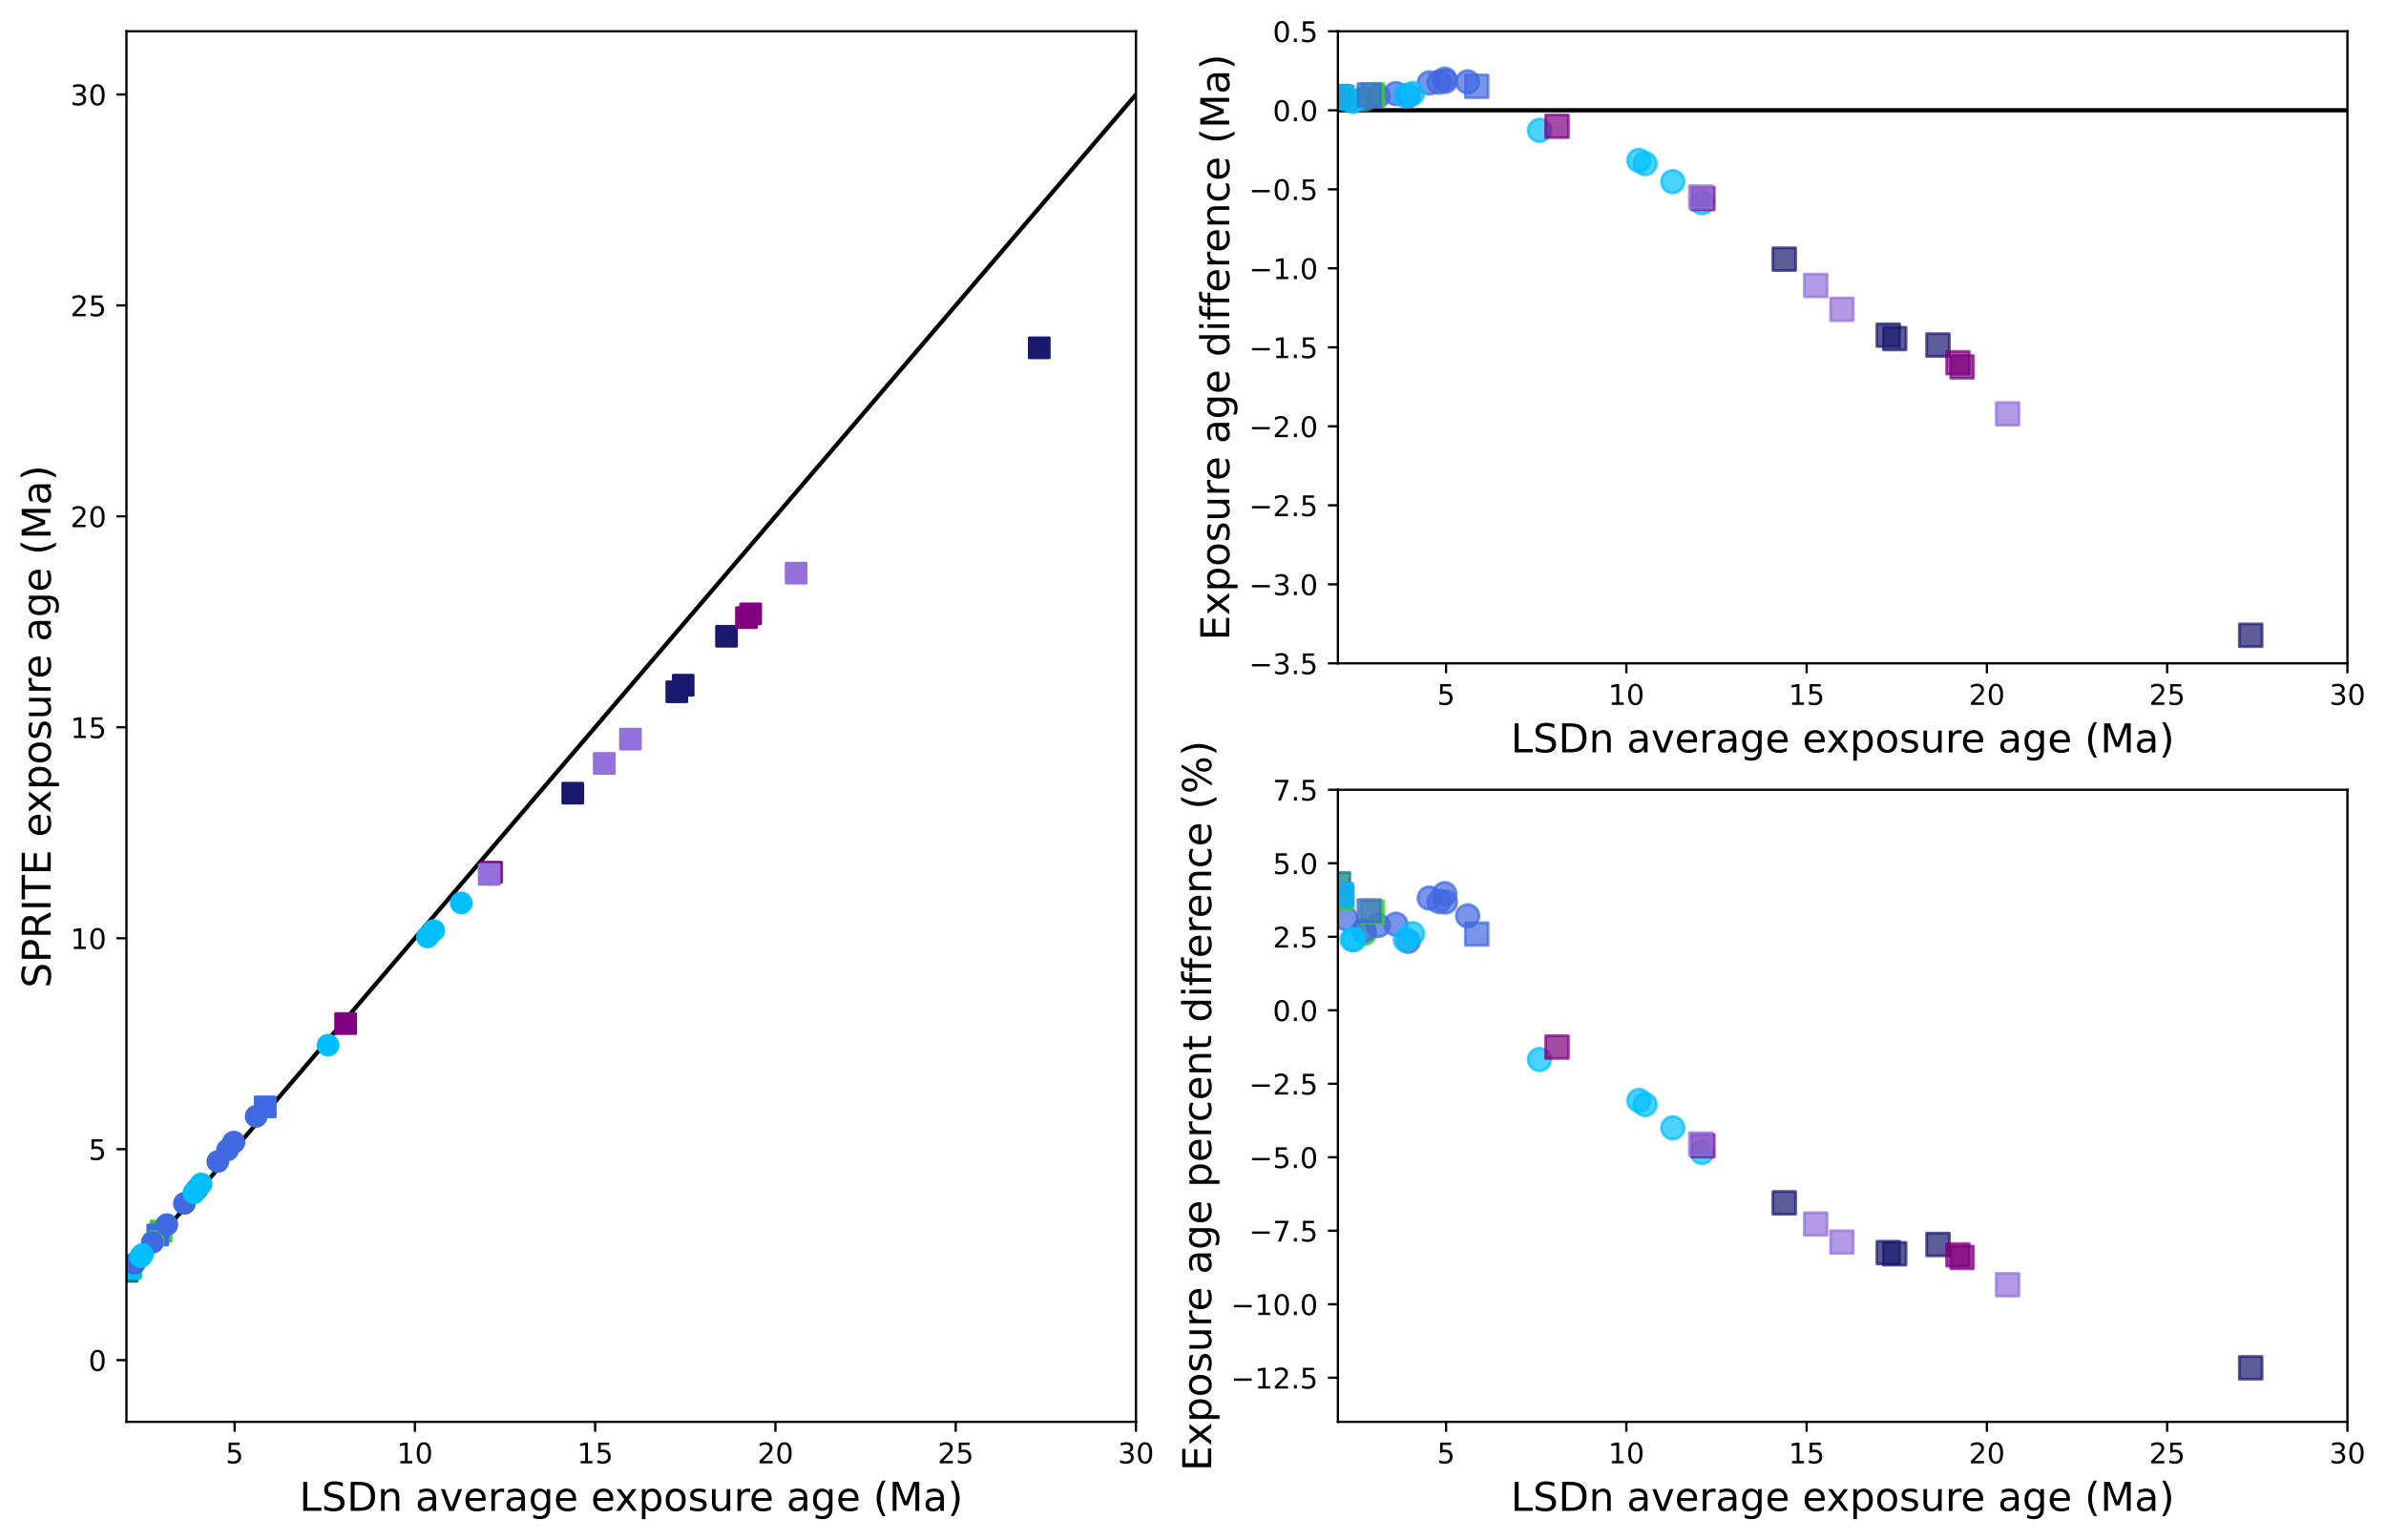 <?xml version="1.0" encoding="utf-8" standalone="no"?>
<!DOCTYPE svg PUBLIC "-//W3C//DTD SVG 1.1//EN"
  "http://www.w3.org/Graphics/SVG/1.1/DTD/svg11.dtd">
<!-- Created with matplotlib (https://matplotlib.org/) -->
<svg height="541.667pt" version="1.1" viewBox="0 0 839.237 541.667" width="839.237pt" xmlns="http://www.w3.org/2000/svg" xmlns:xlink="http://www.w3.org/1999/xlink">
 <defs>
  <style type="text/css">
*{stroke-linecap:butt;stroke-linejoin:round;}
  </style>
 </defs>
 <g id="figure_1">
  <g id="patch_1">
   <path d="M 0 541.667 
L 839.237 541.667 
L 839.237 0 
L 0 0 
z
" style="fill:#ffffff;"/>
  </g>
  <g id="axes_1">
   <g id="patch_2">
    <path d="M 44.474 500.239 
L 399.565 500.239 
L 399.565 10.999 
L 44.474 10.999 
z
" style="fill:#ffffff;"/>
   </g>
   <g id="matplotlib.axis_1">
    <g id="xtick_1">
     <g id="line2d_1">
      <defs>
       <path d="M 0 0 
L 0 3.5 
" id="m46b8aa6dad" style="stroke:#000000;stroke-width:0.8;"/>
      </defs>
      <g>
       <use style="stroke:#000000;stroke-width:0.8;" x="82.52" xlink:href="#m46b8aa6dad" y="500.239"/>
      </g>
     </g>
     <g id="text_1">
      <!-- 5 -->
      <defs>
       <path d="M 10.797 72.906 
L 49.516 72.906 
L 49.516 64.594 
L 19.828 64.594 
L 19.828 46.734 
Q 21.969 47.469 24.109 47.828 
Q 26.266 48.188 28.422 48.188 
Q 40.625 48.188 47.75 41.5 
Q 54.891 34.812 54.891 23.391 
Q 54.891 11.625 47.562 5.094 
Q 40.234 -1.422 26.906 -1.422 
Q 22.312 -1.422 17.547 -0.641 
Q 12.797 0.141 7.719 1.703 
L 7.719 11.625 
Q 12.109 9.234 16.797 8.062 
Q 21.484 6.891 26.703 6.891 
Q 35.156 6.891 40.078 11.328 
Q 45.016 15.766 45.016 23.391 
Q 45.016 31 40.078 35.438 
Q 35.156 39.891 26.703 39.891 
Q 22.75 39.891 18.812 39.016 
Q 14.891 38.141 10.797 36.281 
z
" id="DejaVuSans-53"/>
      </defs>
      <g transform="translate(79.339 514.838)scale(0.1 -0.1)">
       <use xlink:href="#DejaVuSans-53"/>
      </g>
     </g>
    </g>
    <g id="xtick_2">
     <g id="line2d_2">
      <g>
       <use style="stroke:#000000;stroke-width:0.8;" x="145.929" xlink:href="#m46b8aa6dad" y="500.239"/>
      </g>
     </g>
     <g id="text_2">
      <!-- 10 -->
      <defs>
       <path d="M 12.406 8.297 
L 28.516 8.297 
L 28.516 63.922 
L 10.984 60.406 
L 10.984 69.391 
L 28.422 72.906 
L 38.281 72.906 
L 38.281 8.297 
L 54.391 8.297 
L 54.391 0 
L 12.406 0 
z
" id="DejaVuSans-49"/>
       <path d="M 31.781 66.406 
Q 24.172 66.406 20.328 58.906 
Q 16.5 51.422 16.5 36.375 
Q 16.5 21.391 20.328 13.891 
Q 24.172 6.391 31.781 6.391 
Q 39.453 6.391 43.281 13.891 
Q 47.125 21.391 47.125 36.375 
Q 47.125 51.422 43.281 58.906 
Q 39.453 66.406 31.781 66.406 
z
M 31.781 74.219 
Q 44.047 74.219 50.516 64.516 
Q 56.984 54.828 56.984 36.375 
Q 56.984 17.969 50.516 8.266 
Q 44.047 -1.422 31.781 -1.422 
Q 19.531 -1.422 13.062 8.266 
Q 6.594 17.969 6.594 36.375 
Q 6.594 54.828 13.062 64.516 
Q 19.531 74.219 31.781 74.219 
z
" id="DejaVuSans-48"/>
      </defs>
      <g transform="translate(139.566 514.838)scale(0.1 -0.1)">
       <use xlink:href="#DejaVuSans-49"/>
       <use x="63.623" xlink:href="#DejaVuSans-48"/>
      </g>
     </g>
    </g>
    <g id="xtick_3">
     <g id="line2d_3">
      <g>
       <use style="stroke:#000000;stroke-width:0.8;" x="209.338" xlink:href="#m46b8aa6dad" y="500.239"/>
      </g>
     </g>
     <g id="text_3">
      <!-- 15 -->
      <g transform="translate(202.976 514.838)scale(0.1 -0.1)">
       <use xlink:href="#DejaVuSans-49"/>
       <use x="63.623" xlink:href="#DejaVuSans-53"/>
      </g>
     </g>
    </g>
    <g id="xtick_4">
     <g id="line2d_4">
      <g>
       <use style="stroke:#000000;stroke-width:0.8;" x="272.747" xlink:href="#m46b8aa6dad" y="500.239"/>
      </g>
     </g>
     <g id="text_4">
      <!-- 20 -->
      <defs>
       <path d="M 19.188 8.297 
L 53.609 8.297 
L 53.609 0 
L 7.328 0 
L 7.328 8.297 
Q 12.938 14.109 22.625 23.891 
Q 32.328 33.688 34.812 36.531 
Q 39.547 41.844 41.422 45.531 
Q 43.312 49.219 43.312 52.781 
Q 43.312 58.594 39.234 62.25 
Q 35.156 65.922 28.609 65.922 
Q 23.969 65.922 18.812 64.312 
Q 13.672 62.703 7.812 59.422 
L 7.812 69.391 
Q 13.766 71.781 18.938 73 
Q 24.125 74.219 28.422 74.219 
Q 39.75 74.219 46.484 68.547 
Q 53.219 62.891 53.219 53.422 
Q 53.219 48.922 51.531 44.891 
Q 49.859 40.875 45.406 35.406 
Q 44.188 33.984 37.641 27.219 
Q 31.109 20.453 19.188 8.297 
z
" id="DejaVuSans-50"/>
      </defs>
      <g transform="translate(266.385 514.838)scale(0.1 -0.1)">
       <use xlink:href="#DejaVuSans-50"/>
       <use x="63.623" xlink:href="#DejaVuSans-48"/>
      </g>
     </g>
    </g>
    <g id="xtick_5">
     <g id="line2d_5">
      <g>
       <use style="stroke:#000000;stroke-width:0.8;" x="336.156" xlink:href="#m46b8aa6dad" y="500.239"/>
      </g>
     </g>
     <g id="text_5">
      <!-- 25 -->
      <g transform="translate(329.794 514.838)scale(0.1 -0.1)">
       <use xlink:href="#DejaVuSans-50"/>
       <use x="63.623" xlink:href="#DejaVuSans-53"/>
      </g>
     </g>
    </g>
    <g id="xtick_6">
     <g id="line2d_6">
      <g>
       <use style="stroke:#000000;stroke-width:0.8;" x="399.565" xlink:href="#m46b8aa6dad" y="500.239"/>
      </g>
     </g>
     <g id="text_6">
      <!-- 30 -->
      <defs>
       <path d="M 40.578 39.312 
Q 47.656 37.797 51.625 33 
Q 55.609 28.219 55.609 21.188 
Q 55.609 10.406 48.188 4.484 
Q 40.766 -1.422 27.094 -1.422 
Q 22.516 -1.422 17.656 -0.516 
Q 12.797 0.391 7.625 2.203 
L 7.625 11.719 
Q 11.719 9.328 16.594 8.109 
Q 21.484 6.891 26.812 6.891 
Q 36.078 6.891 40.938 10.547 
Q 45.797 14.203 45.797 21.188 
Q 45.797 27.641 41.281 31.266 
Q 36.766 34.906 28.719 34.906 
L 20.219 34.906 
L 20.219 43.016 
L 29.109 43.016 
Q 36.375 43.016 40.234 45.922 
Q 44.094 48.828 44.094 54.297 
Q 44.094 59.906 40.109 62.906 
Q 36.141 65.922 28.719 65.922 
Q 24.656 65.922 20.016 65.031 
Q 15.375 64.156 9.812 62.312 
L 9.812 71.094 
Q 15.438 72.656 20.344 73.438 
Q 25.25 74.219 29.594 74.219 
Q 40.828 74.219 47.359 69.109 
Q 53.906 64.016 53.906 55.328 
Q 53.906 49.266 50.438 45.094 
Q 46.969 40.922 40.578 39.312 
z
" id="DejaVuSans-51"/>
      </defs>
      <g transform="translate(393.203 514.838)scale(0.1 -0.1)">
       <use xlink:href="#DejaVuSans-51"/>
       <use x="63.623" xlink:href="#DejaVuSans-48"/>
      </g>
     </g>
    </g>
    <g id="text_7">
     <!-- LSDn average exposure age (Ma) -->
     <defs>
      <path d="M 9.812 72.906 
L 19.672 72.906 
L 19.672 8.297 
L 55.172 8.297 
L 55.172 0 
L 9.812 0 
z
" id="DejaVuSans-76"/>
      <path d="M 53.516 70.516 
L 53.516 60.891 
Q 47.906 63.578 42.922 64.891 
Q 37.938 66.219 33.297 66.219 
Q 25.25 66.219 20.875 63.094 
Q 16.5 59.969 16.5 54.203 
Q 16.5 49.359 19.406 46.891 
Q 22.312 44.438 30.422 42.922 
L 36.375 41.703 
Q 47.406 39.594 52.656 34.297 
Q 57.906 29 57.906 20.125 
Q 57.906 9.516 50.797 4.047 
Q 43.703 -1.422 29.984 -1.422 
Q 24.812 -1.422 18.969 -0.25 
Q 13.141 0.922 6.891 3.219 
L 6.891 13.375 
Q 12.891 10.016 18.656 8.297 
Q 24.422 6.594 29.984 6.594 
Q 38.422 6.594 43.016 9.906 
Q 47.609 13.234 47.609 19.391 
Q 47.609 24.75 44.312 27.781 
Q 41.016 30.812 33.5 32.328 
L 27.484 33.5 
Q 16.453 35.688 11.516 40.375 
Q 6.594 45.062 6.594 53.422 
Q 6.594 63.094 13.406 68.656 
Q 20.219 74.219 32.172 74.219 
Q 37.312 74.219 42.625 73.281 
Q 47.953 72.359 53.516 70.516 
z
" id="DejaVuSans-83"/>
      <path d="M 19.672 64.797 
L 19.672 8.109 
L 31.594 8.109 
Q 46.688 8.109 53.688 14.938 
Q 60.688 21.781 60.688 36.531 
Q 60.688 51.172 53.688 57.984 
Q 46.688 64.797 31.594 64.797 
z
M 9.812 72.906 
L 30.078 72.906 
Q 51.266 72.906 61.172 64.094 
Q 71.094 55.281 71.094 36.531 
Q 71.094 17.672 61.125 8.828 
Q 51.172 0 30.078 0 
L 9.812 0 
z
" id="DejaVuSans-68"/>
      <path d="M 54.891 33.016 
L 54.891 0 
L 45.906 0 
L 45.906 32.719 
Q 45.906 40.484 42.875 44.328 
Q 39.844 48.188 33.797 48.188 
Q 26.516 48.188 22.312 43.547 
Q 18.109 38.922 18.109 30.906 
L 18.109 0 
L 9.078 0 
L 9.078 54.688 
L 18.109 54.688 
L 18.109 46.188 
Q 21.344 51.125 25.703 53.562 
Q 30.078 56 35.797 56 
Q 45.219 56 50.047 50.172 
Q 54.891 44.344 54.891 33.016 
z
" id="DejaVuSans-110"/>
      <path id="DejaVuSans-32"/>
      <path d="M 34.281 27.484 
Q 23.391 27.484 19.188 25 
Q 14.984 22.516 14.984 16.5 
Q 14.984 11.719 18.141 8.906 
Q 21.297 6.109 26.703 6.109 
Q 34.188 6.109 38.703 11.406 
Q 43.219 16.703 43.219 25.484 
L 43.219 27.484 
z
M 52.203 31.203 
L 52.203 0 
L 43.219 0 
L 43.219 8.297 
Q 40.141 3.328 35.547 0.953 
Q 30.953 -1.422 24.312 -1.422 
Q 15.922 -1.422 10.953 3.297 
Q 6 8.016 6 15.922 
Q 6 25.141 12.172 29.828 
Q 18.359 34.516 30.609 34.516 
L 43.219 34.516 
L 43.219 35.406 
Q 43.219 41.609 39.141 45 
Q 35.062 48.391 27.688 48.391 
Q 23 48.391 18.547 47.266 
Q 14.109 46.141 10.016 43.891 
L 10.016 52.203 
Q 14.938 54.109 19.578 55.047 
Q 24.219 56 28.609 56 
Q 40.484 56 46.344 49.844 
Q 52.203 43.703 52.203 31.203 
z
" id="DejaVuSans-97"/>
      <path d="M 2.984 54.688 
L 12.5 54.688 
L 29.594 8.797 
L 46.688 54.688 
L 56.203 54.688 
L 35.688 0 
L 23.484 0 
z
" id="DejaVuSans-118"/>
      <path d="M 56.203 29.594 
L 56.203 25.203 
L 14.891 25.203 
Q 15.484 15.922 20.484 11.062 
Q 25.484 6.203 34.422 6.203 
Q 39.594 6.203 44.453 7.469 
Q 49.312 8.734 54.109 11.281 
L 54.109 2.781 
Q 49.266 0.734 44.188 -0.344 
Q 39.109 -1.422 33.891 -1.422 
Q 20.797 -1.422 13.156 6.188 
Q 5.516 13.812 5.516 26.812 
Q 5.516 40.234 12.766 48.109 
Q 20.016 56 32.328 56 
Q 43.359 56 49.781 48.891 
Q 56.203 41.797 56.203 29.594 
z
M 47.219 32.234 
Q 47.125 39.594 43.094 43.984 
Q 39.062 48.391 32.422 48.391 
Q 24.906 48.391 20.391 44.141 
Q 15.875 39.891 15.188 32.172 
z
" id="DejaVuSans-101"/>
      <path d="M 41.109 46.297 
Q 39.594 47.172 37.812 47.578 
Q 36.031 48 33.891 48 
Q 26.266 48 22.188 43.047 
Q 18.109 38.094 18.109 28.812 
L 18.109 0 
L 9.078 0 
L 9.078 54.688 
L 18.109 54.688 
L 18.109 46.188 
Q 20.953 51.172 25.484 53.578 
Q 30.031 56 36.531 56 
Q 37.453 56 38.578 55.875 
Q 39.703 55.766 41.062 55.516 
z
" id="DejaVuSans-114"/>
      <path d="M 45.406 27.984 
Q 45.406 37.75 41.375 43.109 
Q 37.359 48.484 30.078 48.484 
Q 22.859 48.484 18.828 43.109 
Q 14.797 37.75 14.797 27.984 
Q 14.797 18.266 18.828 12.891 
Q 22.859 7.516 30.078 7.516 
Q 37.359 7.516 41.375 12.891 
Q 45.406 18.266 45.406 27.984 
z
M 54.391 6.781 
Q 54.391 -7.172 48.188 -13.984 
Q 42 -20.797 29.203 -20.797 
Q 24.469 -20.797 20.266 -20.094 
Q 16.062 -19.391 12.109 -17.922 
L 12.109 -9.188 
Q 16.062 -11.328 19.922 -12.344 
Q 23.781 -13.375 27.781 -13.375 
Q 36.625 -13.375 41.016 -8.766 
Q 45.406 -4.156 45.406 5.172 
L 45.406 9.625 
Q 42.625 4.781 38.281 2.391 
Q 33.938 0 27.875 0 
Q 17.828 0 11.672 7.656 
Q 5.516 15.328 5.516 27.984 
Q 5.516 40.672 11.672 48.328 
Q 17.828 56 27.875 56 
Q 33.938 56 38.281 53.609 
Q 42.625 51.219 45.406 46.391 
L 45.406 54.688 
L 54.391 54.688 
z
" id="DejaVuSans-103"/>
      <path d="M 54.891 54.688 
L 35.109 28.078 
L 55.906 0 
L 45.312 0 
L 29.391 21.484 
L 13.484 0 
L 2.875 0 
L 24.125 28.609 
L 4.688 54.688 
L 15.281 54.688 
L 29.781 35.203 
L 44.281 54.688 
z
" id="DejaVuSans-120"/>
      <path d="M 18.109 8.203 
L 18.109 -20.797 
L 9.078 -20.797 
L 9.078 54.688 
L 18.109 54.688 
L 18.109 46.391 
Q 20.953 51.266 25.266 53.625 
Q 29.594 56 35.594 56 
Q 45.562 56 51.781 48.094 
Q 58.016 40.188 58.016 27.297 
Q 58.016 14.406 51.781 6.484 
Q 45.562 -1.422 35.594 -1.422 
Q 29.594 -1.422 25.266 0.953 
Q 20.953 3.328 18.109 8.203 
z
M 48.688 27.297 
Q 48.688 37.203 44.609 42.844 
Q 40.531 48.484 33.406 48.484 
Q 26.266 48.484 22.188 42.844 
Q 18.109 37.203 18.109 27.297 
Q 18.109 17.391 22.188 11.75 
Q 26.266 6.109 33.406 6.109 
Q 40.531 6.109 44.609 11.75 
Q 48.688 17.391 48.688 27.297 
z
" id="DejaVuSans-112"/>
      <path d="M 30.609 48.391 
Q 23.391 48.391 19.188 42.75 
Q 14.984 37.109 14.984 27.297 
Q 14.984 17.484 19.156 11.844 
Q 23.344 6.203 30.609 6.203 
Q 37.797 6.203 41.984 11.859 
Q 46.188 17.531 46.188 27.297 
Q 46.188 37.016 41.984 42.703 
Q 37.797 48.391 30.609 48.391 
z
M 30.609 56 
Q 42.328 56 49.016 48.375 
Q 55.719 40.766 55.719 27.297 
Q 55.719 13.875 49.016 6.219 
Q 42.328 -1.422 30.609 -1.422 
Q 18.844 -1.422 12.172 6.219 
Q 5.516 13.875 5.516 27.297 
Q 5.516 40.766 12.172 48.375 
Q 18.844 56 30.609 56 
z
" id="DejaVuSans-111"/>
      <path d="M 44.281 53.078 
L 44.281 44.578 
Q 40.484 46.531 36.375 47.5 
Q 32.281 48.484 27.875 48.484 
Q 21.188 48.484 17.844 46.438 
Q 14.5 44.391 14.5 40.281 
Q 14.5 37.156 16.891 35.375 
Q 19.281 33.594 26.516 31.984 
L 29.594 31.297 
Q 39.156 29.25 43.188 25.516 
Q 47.219 21.781 47.219 15.094 
Q 47.219 7.469 41.188 3.016 
Q 35.156 -1.422 24.609 -1.422 
Q 20.219 -1.422 15.453 -0.562 
Q 10.688 0.297 5.422 2 
L 5.422 11.281 
Q 10.406 8.688 15.234 7.391 
Q 20.062 6.109 24.812 6.109 
Q 31.156 6.109 34.562 8.281 
Q 37.984 10.453 37.984 14.406 
Q 37.984 18.062 35.516 20.016 
Q 33.062 21.969 24.703 23.781 
L 21.578 24.516 
Q 13.234 26.266 9.516 29.906 
Q 5.812 33.547 5.812 39.891 
Q 5.812 47.609 11.281 51.797 
Q 16.75 56 26.812 56 
Q 31.781 56 36.172 55.266 
Q 40.578 54.547 44.281 53.078 
z
" id="DejaVuSans-115"/>
      <path d="M 8.5 21.578 
L 8.5 54.688 
L 17.484 54.688 
L 17.484 21.922 
Q 17.484 14.156 20.5 10.266 
Q 23.531 6.391 29.594 6.391 
Q 36.859 6.391 41.078 11.031 
Q 45.312 15.672 45.312 23.688 
L 45.312 54.688 
L 54.297 54.688 
L 54.297 0 
L 45.312 0 
L 45.312 8.406 
Q 42.047 3.422 37.719 1 
Q 33.406 -1.422 27.688 -1.422 
Q 18.266 -1.422 13.375 4.438 
Q 8.5 10.297 8.5 21.578 
z
M 31.109 56 
z
" id="DejaVuSans-117"/>
      <path d="M 31 75.875 
Q 24.469 64.656 21.281 53.656 
Q 18.109 42.672 18.109 31.391 
Q 18.109 20.125 21.312 9.062 
Q 24.516 -2 31 -13.188 
L 23.188 -13.188 
Q 15.875 -1.703 12.234 9.375 
Q 8.594 20.453 8.594 31.391 
Q 8.594 42.281 12.203 53.312 
Q 15.828 64.359 23.188 75.875 
z
" id="DejaVuSans-40"/>
      <path d="M 9.812 72.906 
L 24.516 72.906 
L 43.109 23.297 
L 61.812 72.906 
L 76.516 72.906 
L 76.516 0 
L 66.891 0 
L 66.891 64.016 
L 48.094 14.016 
L 38.188 14.016 
L 19.391 64.016 
L 19.391 0 
L 9.812 0 
z
" id="DejaVuSans-77"/>
      <path d="M 8.016 75.875 
L 15.828 75.875 
Q 23.141 64.359 26.781 53.312 
Q 30.422 42.281 30.422 31.391 
Q 30.422 20.453 26.781 9.375 
Q 23.141 -1.703 15.828 -13.188 
L 8.016 -13.188 
Q 14.5 -2 17.703 9.062 
Q 20.906 20.125 20.906 31.391 
Q 20.906 42.672 17.703 53.656 
Q 14.5 64.656 8.016 75.875 
z
" id="DejaVuSans-41"/>
     </defs>
     <g transform="translate(105.295 531.555)scale(0.14 -0.14)">
      <use xlink:href="#DejaVuSans-76"/>
      <use x="55.713" xlink:href="#DejaVuSans-83"/>
      <use x="119.189" xlink:href="#DejaVuSans-68"/>
      <use x="196.191" xlink:href="#DejaVuSans-110"/>
      <use x="259.57" xlink:href="#DejaVuSans-32"/>
      <use x="291.357" xlink:href="#DejaVuSans-97"/>
      <use x="352.637" xlink:href="#DejaVuSans-118"/>
      <use x="411.816" xlink:href="#DejaVuSans-101"/>
      <use x="473.34" xlink:href="#DejaVuSans-114"/>
      <use x="514.453" xlink:href="#DejaVuSans-97"/>
      <use x="575.732" xlink:href="#DejaVuSans-103"/>
      <use x="639.209" xlink:href="#DejaVuSans-101"/>
      <use x="700.732" xlink:href="#DejaVuSans-32"/>
      <use x="732.52" xlink:href="#DejaVuSans-101"/>
      <use x="792.293" xlink:href="#DejaVuSans-120"/>
      <use x="851.473" xlink:href="#DejaVuSans-112"/>
      <use x="914.949" xlink:href="#DejaVuSans-111"/>
      <use x="976.131" xlink:href="#DejaVuSans-115"/>
      <use x="1028.23" xlink:href="#DejaVuSans-117"/>
      <use x="1091.609" xlink:href="#DejaVuSans-114"/>
      <use x="1130.473" xlink:href="#DejaVuSans-101"/>
      <use x="1191.996" xlink:href="#DejaVuSans-32"/>
      <use x="1223.783" xlink:href="#DejaVuSans-97"/>
      <use x="1285.062" xlink:href="#DejaVuSans-103"/>
      <use x="1348.539" xlink:href="#DejaVuSans-101"/>
      <use x="1410.062" xlink:href="#DejaVuSans-32"/>
      <use x="1441.85" xlink:href="#DejaVuSans-40"/>
      <use x="1480.863" xlink:href="#DejaVuSans-77"/>
      <use x="1567.143" xlink:href="#DejaVuSans-97"/>
      <use x="1628.422" xlink:href="#DejaVuSans-41"/>
     </g>
    </g>
   </g>
   <g id="matplotlib.axis_2">
    <g id="ytick_1">
     <g id="line2d_7">
      <defs>
       <path d="M 0 0 
L -3.5 0 
" id="mbabc1360fa" style="stroke:#000000;stroke-width:0.8;"/>
      </defs>
      <g>
       <use style="stroke:#000000;stroke-width:0.8;" x="44.474" xlink:href="#mbabc1360fa" y="478.517"/>
      </g>
     </g>
     <g id="text_8">
      <!-- 0 -->
      <g transform="translate(31.112 482.316)scale(0.1 -0.1)">
       <use xlink:href="#DejaVuSans-48"/>
      </g>
     </g>
    </g>
    <g id="ytick_2">
     <g id="line2d_8">
      <g>
       <use style="stroke:#000000;stroke-width:0.8;" x="44.474" xlink:href="#mbabc1360fa" y="404.304"/>
      </g>
     </g>
     <g id="text_9">
      <!-- 5 -->
      <g transform="translate(31.112 408.103)scale(0.1 -0.1)">
       <use xlink:href="#DejaVuSans-53"/>
      </g>
     </g>
    </g>
    <g id="ytick_3">
     <g id="line2d_9">
      <g>
       <use style="stroke:#000000;stroke-width:0.8;" x="44.474" xlink:href="#mbabc1360fa" y="330.091"/>
      </g>
     </g>
     <g id="text_10">
      <!-- 10 -->
      <g transform="translate(24.749 333.89)scale(0.1 -0.1)">
       <use xlink:href="#DejaVuSans-49"/>
       <use x="63.623" xlink:href="#DejaVuSans-48"/>
      </g>
     </g>
    </g>
    <g id="ytick_4">
     <g id="line2d_10">
      <g>
       <use style="stroke:#000000;stroke-width:0.8;" x="44.474" xlink:href="#mbabc1360fa" y="255.877"/>
      </g>
     </g>
     <g id="text_11">
      <!-- 15 -->
      <g transform="translate(24.749 259.676)scale(0.1 -0.1)">
       <use xlink:href="#DejaVuSans-49"/>
       <use x="63.623" xlink:href="#DejaVuSans-53"/>
      </g>
     </g>
    </g>
    <g id="ytick_5">
     <g id="line2d_11">
      <g>
       <use style="stroke:#000000;stroke-width:0.8;" x="44.474" xlink:href="#mbabc1360fa" y="181.664"/>
      </g>
     </g>
     <g id="text_12">
      <!-- 20 -->
      <g transform="translate(24.749 185.463)scale(0.1 -0.1)">
       <use xlink:href="#DejaVuSans-50"/>
       <use x="63.623" xlink:href="#DejaVuSans-48"/>
      </g>
     </g>
    </g>
    <g id="ytick_6">
     <g id="line2d_12">
      <g>
       <use style="stroke:#000000;stroke-width:0.8;" x="44.474" xlink:href="#mbabc1360fa" y="107.451"/>
      </g>
     </g>
     <g id="text_13">
      <!-- 25 -->
      <g transform="translate(24.749 111.25)scale(0.1 -0.1)">
       <use xlink:href="#DejaVuSans-50"/>
       <use x="63.623" xlink:href="#DejaVuSans-53"/>
      </g>
     </g>
    </g>
    <g id="ytick_7">
     <g id="line2d_13">
      <g>
       <use style="stroke:#000000;stroke-width:0.8;" x="44.474" xlink:href="#mbabc1360fa" y="33.237"/>
      </g>
     </g>
     <g id="text_14">
      <!-- 30 -->
      <g transform="translate(24.749 37.037)scale(0.1 -0.1)">
       <use xlink:href="#DejaVuSans-51"/>
       <use x="63.623" xlink:href="#DejaVuSans-48"/>
      </g>
     </g>
    </g>
    <g id="text_15">
     <!-- SPRITE exposure age (Ma) -->
     <defs>
      <path d="M 19.672 64.797 
L 19.672 37.406 
L 32.078 37.406 
Q 38.969 37.406 42.719 40.969 
Q 46.484 44.531 46.484 51.125 
Q 46.484 57.672 42.719 61.234 
Q 38.969 64.797 32.078 64.797 
z
M 9.812 72.906 
L 32.078 72.906 
Q 44.344 72.906 50.609 67.359 
Q 56.891 61.812 56.891 51.125 
Q 56.891 40.328 50.609 34.812 
Q 44.344 29.297 32.078 29.297 
L 19.672 29.297 
L 19.672 0 
L 9.812 0 
z
" id="DejaVuSans-80"/>
      <path d="M 44.391 34.188 
Q 47.562 33.109 50.562 29.594 
Q 53.562 26.078 56.594 19.922 
L 66.609 0 
L 56 0 
L 46.688 18.703 
Q 43.062 26.031 39.672 28.422 
Q 36.281 30.812 30.422 30.812 
L 19.672 30.812 
L 19.672 0 
L 9.812 0 
L 9.812 72.906 
L 32.078 72.906 
Q 44.578 72.906 50.734 67.672 
Q 56.891 62.453 56.891 51.906 
Q 56.891 45.016 53.688 40.469 
Q 50.484 35.938 44.391 34.188 
z
M 19.672 64.797 
L 19.672 38.922 
L 32.078 38.922 
Q 39.203 38.922 42.844 42.219 
Q 46.484 45.516 46.484 51.906 
Q 46.484 58.297 42.844 61.547 
Q 39.203 64.797 32.078 64.797 
z
" id="DejaVuSans-82"/>
      <path d="M 9.812 72.906 
L 19.672 72.906 
L 19.672 0 
L 9.812 0 
z
" id="DejaVuSans-73"/>
      <path d="M -0.297 72.906 
L 61.375 72.906 
L 61.375 64.594 
L 35.5 64.594 
L 35.5 0 
L 25.594 0 
L 25.594 64.594 
L -0.297 64.594 
z
" id="DejaVuSans-84"/>
      <path d="M 9.812 72.906 
L 55.906 72.906 
L 55.906 64.594 
L 19.672 64.594 
L 19.672 43.016 
L 54.391 43.016 
L 54.391 34.719 
L 19.672 34.719 
L 19.672 8.297 
L 56.781 8.297 
L 56.781 0 
L 9.812 0 
z
" id="DejaVuSans-69"/>
     </defs>
     <g transform="translate(17.838 347.583)rotate(-90)scale(0.14 -0.14)">
      <use xlink:href="#DejaVuSans-83"/>
      <use x="63.477" xlink:href="#DejaVuSans-80"/>
      <use x="123.779" xlink:href="#DejaVuSans-82"/>
      <use x="193.262" xlink:href="#DejaVuSans-73"/>
      <use x="222.754" xlink:href="#DejaVuSans-84"/>
      <use x="283.838" xlink:href="#DejaVuSans-69"/>
      <use x="347.021" xlink:href="#DejaVuSans-32"/>
      <use x="378.809" xlink:href="#DejaVuSans-101"/>
      <use x="438.582" xlink:href="#DejaVuSans-120"/>
      <use x="497.762" xlink:href="#DejaVuSans-112"/>
      <use x="561.238" xlink:href="#DejaVuSans-111"/>
      <use x="622.42" xlink:href="#DejaVuSans-115"/>
      <use x="674.52" xlink:href="#DejaVuSans-117"/>
      <use x="737.898" xlink:href="#DejaVuSans-114"/>
      <use x="776.762" xlink:href="#DejaVuSans-101"/>
      <use x="838.285" xlink:href="#DejaVuSans-32"/>
      <use x="870.072" xlink:href="#DejaVuSans-97"/>
      <use x="931.352" xlink:href="#DejaVuSans-103"/>
      <use x="994.828" xlink:href="#DejaVuSans-101"/>
      <use x="1056.352" xlink:href="#DejaVuSans-32"/>
      <use x="1088.139" xlink:href="#DejaVuSans-40"/>
      <use x="1127.152" xlink:href="#DejaVuSans-77"/>
      <use x="1213.432" xlink:href="#DejaVuSans-97"/>
      <use x="1274.711" xlink:href="#DejaVuSans-41"/>
     </g>
    </g>
   </g>
   <g id="line2d_14">
    <path clip-path="url(#p83b3b79099)" d="M 44.474 448.832 
L 399.565 33.237 
" style="fill:none;stroke:#000000;stroke-linecap:square;stroke-width:1.5;"/>
   </g>
   <g id="line2d_15">
    <defs>
     <path d="M -3.5 3.5 
L 3.5 3.5 
L 3.5 -3.5 
L -3.5 -3.5 
z
" id="m02912ef633" style="stroke:#008080;stroke-linejoin:miter;"/>
    </defs>
    <g clip-path="url(#p83b3b79099)">
     <use style="fill:#008080;stroke:#008080;stroke-linejoin:miter;" x="29.381" xlink:href="#m02912ef633" y="465.217"/>
     <use style="fill:#008080;stroke:#008080;stroke-linejoin:miter;" x="29.169" xlink:href="#m02912ef633" y="465.483"/>
     <use style="fill:#008080;stroke:#008080;stroke-linejoin:miter;" x="22.116" xlink:href="#m02912ef633" y="474.676"/>
     <use style="fill:#008080;stroke:#008080;stroke-linejoin:miter;" x="20.44" xlink:href="#m02912ef633" y="476.82"/>
     <use style="fill:#008080;stroke:#008080;stroke-linejoin:miter;" x="22.623" xlink:href="#m02912ef633" y="474.011"/>
     <use style="fill:#008080;stroke:#008080;stroke-linejoin:miter;" x="21.593" xlink:href="#m02912ef633" y="475.361"/>
     <use style="fill:#008080;stroke:#008080;stroke-linejoin:miter;" x="22.043" xlink:href="#m02912ef633" y="474.789"/>
     <use style="fill:#008080;stroke:#008080;stroke-linejoin:miter;" x="19.515" xlink:href="#m02912ef633" y="478.001"/>
     <use style="fill:#008080;stroke:#008080;stroke-linejoin:miter;" x="44.699" xlink:href="#m02912ef633" y="447.28"/>
    </g>
   </g>
   <g id="line2d_16">
    <defs>
     <path d="M -3.5 3.5 
L 3.5 3.5 
L 3.5 -3.5 
L -3.5 -3.5 
z
" id="m1aac058cc1" style="stroke:#32cd32;stroke-linejoin:miter;"/>
    </defs>
    <g clip-path="url(#p83b3b79099)">
     <use style="fill:#32cd32;stroke:#32cd32;stroke-linejoin:miter;" x="45.962" xlink:href="#m1aac058cc1" y="445.888"/>
     <use style="fill:#32cd32;stroke:#32cd32;stroke-linejoin:miter;" x="56.632" xlink:href="#m1aac058cc1" y="433.135"/>
    </g>
   </g>
   <g id="line2d_17">
    <defs>
     <path d="M -3.5 3.5 
L 3.5 3.5 
L 3.5 -3.5 
L -3.5 -3.5 
z
" id="md37be71a94" style="stroke:#4169e1;stroke-linejoin:miter;"/>
    </defs>
    <g clip-path="url(#p83b3b79099)">
     <use style="fill:#4169e1;stroke:#4169e1;stroke-linejoin:miter;" x="93.302" xlink:href="#md37be71a94" y="389.434"/>
     <use style="fill:#4169e1;stroke:#4169e1;stroke-linejoin:miter;" x="55.487" xlink:href="#md37be71a94" y="434.503"/>
     <use style="fill:#4169e1;stroke:#4169e1;stroke-linejoin:miter;" x="45.606" xlink:href="#md37be71a94" y="446.289"/>
    </g>
   </g>
   <g id="line2d_18">
    <defs>
     <path d="M -3.5 3.5 
L 3.5 3.5 
L 3.5 -3.5 
L -3.5 -3.5 
z
" id="m4cfde35cbd" style="stroke:#00bfff;stroke-linejoin:miter;"/>
    </defs>
    <g clip-path="url(#p83b3b79099)">
     <use style="fill:#00bfff;stroke:#00bfff;stroke-linejoin:miter;" x="45.606" xlink:href="#m4cfde35cbd" y="446.289"/>
    </g>
   </g>
   <g id="line2d_19">
    <defs>
     <path d="M 0 3.5 
C 0.928 3.5 1.819 3.131 2.475 2.475 
C 3.131 1.819 3.5 0.928 3.5 0 
C 3.5 -0.928 3.131 -1.819 2.475 -2.475 
C 1.819 -3.131 0.928 -3.5 0 -3.5 
C -0.928 -3.5 -1.819 -3.131 -2.475 -2.475 
C -3.131 -1.819 -3.5 -0.928 -3.5 0 
C -3.5 0.928 -3.131 1.819 -2.475 2.475 
C -1.819 3.131 -0.928 3.5 0 3.5 
z
" id="m11e1372dda" style="stroke:#32cd32;"/>
    </defs>
    <g clip-path="url(#p83b3b79099)">
     <use style="fill:#32cd32;stroke:#32cd32;" x="20.559" xlink:href="#m11e1372dda" y="476.681"/>
     <use style="fill:#32cd32;stroke:#32cd32;" x="30.722" xlink:href="#m11e1372dda" y="463.681"/>
     <use style="fill:#32cd32;stroke:#32cd32;" x="53.935" xlink:href="#m11e1372dda" y="436.692"/>
     <use style="fill:#32cd32;stroke:#32cd32;" x="36.124" xlink:href="#m11e1372dda" y="457.121"/>
    </g>
   </g>
   <g id="line2d_20">
    <defs>
     <path d="M 0 3.5 
C 0.928 3.5 1.819 3.131 2.475 2.475 
C 3.131 1.819 3.5 0.928 3.5 0 
C 3.5 -0.928 3.131 -1.819 2.475 -2.475 
C 1.819 -3.131 0.928 -3.5 0 -3.5 
C -0.928 -3.5 -1.819 -3.131 -2.475 -2.475 
C -3.131 -1.819 -3.5 -0.928 -3.5 0 
C -3.5 0.928 -3.131 1.819 -2.475 2.475 
C -1.819 3.131 -0.928 3.5 0 3.5 
z
" id="m5d4963e5f8" style="stroke:#4169e1;"/>
    </defs>
    <g clip-path="url(#p83b3b79099)">
     <use style="fill:#4169e1;stroke:#4169e1;" x="37.76" xlink:href="#m5d4963e5f8" y="455.13"/>
     <use style="fill:#4169e1;stroke:#4169e1;" x="47.267" xlink:href="#m5d4963e5f8" y="444.536"/>
     <use style="fill:#4169e1;stroke:#4169e1;" x="53.55" xlink:href="#m5d4963e5f8" y="437.118"/>
     <use style="fill:#4169e1;stroke:#4169e1;" x="82.288" xlink:href="#m5d4963e5f8" y="401.851"/>
     <use style="fill:#4169e1;stroke:#4169e1;" x="28.286" xlink:href="#m5d4963e5f8" y="466.691"/>
     <use style="fill:#4169e1;stroke:#4169e1;" x="30.899" xlink:href="#m5d4963e5f8" y="463.428"/>
     <use style="fill:#4169e1;stroke:#4169e1;" x="58.686" xlink:href="#m5d4963e5f8" y="430.862"/>
     <use style="fill:#4169e1;stroke:#4169e1;" x="82.067" xlink:href="#m5d4963e5f8" y="401.913"/>
     <use style="fill:#4169e1;stroke:#4169e1;" x="76.618" xlink:href="#m5d4963e5f8" y="408.643"/>
     <use style="fill:#4169e1;stroke:#4169e1;" x="80.026" xlink:href="#m5d4963e5f8" y="404.585"/>
     <use style="fill:#4169e1;stroke:#4169e1;" x="90.102" xlink:href="#m5d4963e5f8" y="392.762"/>
     <use style="fill:#4169e1;stroke:#4169e1;" x="64.864" xlink:href="#m5d4963e5f8" y="423.401"/>
     <use style="fill:#4169e1;stroke:#4169e1;" x="69.25" xlink:href="#m5d4963e5f8" y="418.459"/>
    </g>
   </g>
   <g id="line2d_21">
    <defs>
     <path d="M 0 3.5 
C 0.928 3.5 1.819 3.131 2.475 2.475 
C 3.131 1.819 3.5 0.928 3.5 0 
C 3.5 -0.928 3.131 -1.819 2.475 -2.475 
C 1.819 -3.131 0.928 -3.5 0 -3.5 
C -0.928 -3.5 -1.819 -3.131 -2.475 -2.475 
C -3.131 -1.819 -3.5 -0.928 -3.5 0 
C -3.5 0.928 -3.131 1.819 -2.475 2.475 
C -1.819 3.131 -0.928 3.5 0 3.5 
z
" id="m0b6f3a3c1d" style="stroke:#00bfff;"/>
    </defs>
    <g clip-path="url(#p83b3b79099)">
     <use style="fill:#00bfff;stroke:#00bfff;" x="70.727" xlink:href="#m0b6f3a3c1d" y="416.532"/>
     <use style="fill:#00bfff;stroke:#00bfff;" x="68.184" xlink:href="#m0b6f3a3c1d" y="419.707"/>
     <use style="fill:#00bfff;stroke:#00bfff;" x="162.257" xlink:href="#m0b6f3a3c1d" y="317.683"/>
     <use style="fill:#00bfff;stroke:#00bfff;" x="115.392" xlink:href="#m0b6f3a3c1d" y="367.718"/>
     <use style="fill:#00bfff;stroke:#00bfff;" x="172.554" xlink:href="#m0b6f3a3c1d" y="307.615"/>
     <use style="fill:#00bfff;stroke:#00bfff;" x="152.535" xlink:href="#m0b6f3a3c1d" y="327.368"/>
     <use style="fill:#00bfff;stroke:#00bfff;" x="150.347" xlink:href="#m0b6f3a3c1d" y="329.632"/>
     <use style="fill:#00bfff;stroke:#00bfff;" x="50.079" xlink:href="#m0b6f3a3c1d" y="441.401"/>
     <use style="fill:#00bfff;stroke:#00bfff;" x="49.443" xlink:href="#m0b6f3a3c1d" y="442.161"/>
    </g>
   </g>
   <g id="line2d_22">
    <defs>
     <path d="M -3.5 3.5 
L 3.5 3.5 
L 3.5 -3.5 
L -3.5 -3.5 
z
" id="m81de614bec" style="stroke:#191970;stroke-linejoin:miter;"/>
    </defs>
    <g clip-path="url(#p83b3b79099)">
     <use style="fill:#191970;stroke:#191970;stroke-linejoin:miter;" x="238.061" xlink:href="#m81de614bec" y="243.386"/>
     <use style="fill:#191970;stroke:#191970;stroke-linejoin:miter;" x="255.542" xlink:href="#m81de614bec" y="223.848"/>
     <use style="fill:#191970;stroke:#191970;stroke-linejoin:miter;" x="201.473" xlink:href="#m81de614bec" y="279.063"/>
     <use style="fill:#191970;stroke:#191970;stroke-linejoin:miter;" x="365.542" xlink:href="#m81de614bec" y="122.369"/>
     <use style="fill:#191970;stroke:#191970;stroke-linejoin:miter;" x="240.305" xlink:href="#m81de614bec" y="241.077"/>
    </g>
   </g>
   <g id="line2d_23">
    <defs>
     <path d="M -3.5 3.5 
L 3.5 3.5 
L 3.5 -3.5 
L -3.5 -3.5 
z
" id="m28972a6343" style="stroke:#800080;stroke-linejoin:miter;"/>
    </defs>
    <g clip-path="url(#p83b3b79099)">
     <use style="fill:#800080;stroke:#800080;stroke-linejoin:miter;" x="264.027" xlink:href="#m28972a6343" y="215.977"/>
     <use style="fill:#800080;stroke:#800080;stroke-linejoin:miter;" x="172.855" xlink:href="#m28972a6343" y="306.865"/>
     <use style="fill:#800080;stroke:#800080;stroke-linejoin:miter;" x="121.558" xlink:href="#m28972a6343" y="360.116"/>
     <use style="fill:#800080;stroke:#800080;stroke-linejoin:miter;" x="262.563" xlink:href="#m28972a6343" y="217.295"/>
    </g>
   </g>
   <g id="line2d_24">
    <defs>
     <path d="M -3.5 3.5 
L 3.5 3.5 
L 3.5 -3.5 
L -3.5 -3.5 
z
" id="m15922be749" style="stroke:#9370db;stroke-linejoin:miter;"/>
    </defs>
    <g clip-path="url(#p83b3b79099)">
     <use style="fill:#9370db;stroke:#9370db;stroke-linejoin:miter;" x="172.072" xlink:href="#m15922be749" y="307.64"/>
     <use style="fill:#9370db;stroke:#9370db;stroke-linejoin:miter;" x="221.757" xlink:href="#m15922be749" y="260.043"/>
     <use style="fill:#9370db;stroke:#9370db;stroke-linejoin:miter;" x="280.033" xlink:href="#m15922be749" y="201.649"/>
     <use style="fill:#9370db;stroke:#9370db;stroke-linejoin:miter;" x="212.533" xlink:href="#m15922be749" y="268.598"/>
    </g>
   </g>
   <g id="line2d_25">
    <defs>
     <path d="M -3.5 3.5 
L 3.5 3.5 
L 3.5 -3.5 
L -3.5 -3.5 
z
" id="mf0408fe4c7" style="stroke:#87ceeb;stroke-linejoin:miter;"/>
    </defs>
    <g clip-path="url(#p83b3b79099)">
     <use style="fill:#87ceeb;stroke:#87ceeb;stroke-linejoin:miter;" x="19.928" xlink:href="#mf0408fe4c7" y="477.482"/>
     <use style="fill:#87ceeb;stroke:#87ceeb;stroke-linejoin:miter;" x="20.654" xlink:href="#mf0408fe4c7" y="476.561"/>
    </g>
   </g>
   <g id="line2d_26">
    <defs>
     <path d="M -3.5 3.5 
L 3.5 3.5 
L 3.5 -3.5 
L -3.5 -3.5 
z
" id="mb1902facaf" style="stroke:#ff69b4;stroke-linejoin:miter;"/>
    </defs>
    <g clip-path="url(#p83b3b79099)">
     <use style="fill:#ff69b4;stroke:#ff69b4;stroke-linejoin:miter;" x="20.154" xlink:href="#mb1902facaf" y="477.194"/>
    </g>
   </g>
   <g id="patch_3">
    <path d="M 44.474 500.239 
L 44.474 10.999 
" style="fill:none;stroke:#000000;stroke-linecap:square;stroke-linejoin:miter;stroke-width:0.8;"/>
   </g>
   <g id="patch_4">
    <path d="M 399.565 500.239 
L 399.565 10.999 
" style="fill:none;stroke:#000000;stroke-linecap:square;stroke-linejoin:miter;stroke-width:0.8;"/>
   </g>
   <g id="patch_5">
    <path d="M 44.474 500.239 
L 399.565 500.239 
" style="fill:none;stroke:#000000;stroke-linecap:square;stroke-linejoin:miter;stroke-width:0.8;"/>
   </g>
   <g id="patch_6">
    <path d="M 44.474 10.999 
L 399.565 10.999 
" style="fill:none;stroke:#000000;stroke-linecap:square;stroke-linejoin:miter;stroke-width:0.8;"/>
   </g>
  </g>
  <g id="axes_2">
   <g id="patch_7">
    <path d="M 470.583 233.381 
L 825.674 233.381 
L 825.674 10.999 
L 470.583 10.999 
z
" style="fill:#ffffff;"/>
   </g>
   <g id="matplotlib.axis_3">
    <g id="xtick_7">
     <g id="line2d_27">
      <g>
       <use style="stroke:#000000;stroke-width:0.8;" x="508.629" xlink:href="#m46b8aa6dad" y="233.381"/>
      </g>
     </g>
     <g id="text_16">
      <!-- 5 -->
      <g transform="translate(505.448 247.979)scale(0.1 -0.1)">
       <use xlink:href="#DejaVuSans-53"/>
      </g>
     </g>
    </g>
    <g id="xtick_8">
     <g id="line2d_28">
      <g>
       <use style="stroke:#000000;stroke-width:0.8;" x="572.038" xlink:href="#m46b8aa6dad" y="233.381"/>
      </g>
     </g>
     <g id="text_17">
      <!-- 10 -->
      <g transform="translate(565.676 247.979)scale(0.1 -0.1)">
       <use xlink:href="#DejaVuSans-49"/>
       <use x="63.623" xlink:href="#DejaVuSans-48"/>
      </g>
     </g>
    </g>
    <g id="xtick_9">
     <g id="line2d_29">
      <g>
       <use style="stroke:#000000;stroke-width:0.8;" x="635.447" xlink:href="#m46b8aa6dad" y="233.381"/>
      </g>
     </g>
     <g id="text_18">
      <!-- 15 -->
      <g transform="translate(629.085 247.979)scale(0.1 -0.1)">
       <use xlink:href="#DejaVuSans-49"/>
       <use x="63.623" xlink:href="#DejaVuSans-53"/>
      </g>
     </g>
    </g>
    <g id="xtick_10">
     <g id="line2d_30">
      <g>
       <use style="stroke:#000000;stroke-width:0.8;" x="698.856" xlink:href="#m46b8aa6dad" y="233.381"/>
      </g>
     </g>
     <g id="text_19">
      <!-- 20 -->
      <g transform="translate(692.494 247.979)scale(0.1 -0.1)">
       <use xlink:href="#DejaVuSans-50"/>
       <use x="63.623" xlink:href="#DejaVuSans-48"/>
      </g>
     </g>
    </g>
    <g id="xtick_11">
     <g id="line2d_31">
      <g>
       <use style="stroke:#000000;stroke-width:0.8;" x="762.265" xlink:href="#m46b8aa6dad" y="233.381"/>
      </g>
     </g>
     <g id="text_20">
      <!-- 25 -->
      <g transform="translate(755.903 247.979)scale(0.1 -0.1)">
       <use xlink:href="#DejaVuSans-50"/>
       <use x="63.623" xlink:href="#DejaVuSans-53"/>
      </g>
     </g>
    </g>
    <g id="xtick_12">
     <g id="line2d_32">
      <g>
       <use style="stroke:#000000;stroke-width:0.8;" x="825.674" xlink:href="#m46b8aa6dad" y="233.381"/>
      </g>
     </g>
     <g id="text_21">
      <!-- 30 -->
      <g transform="translate(819.312 247.979)scale(0.1 -0.1)">
       <use xlink:href="#DejaVuSans-51"/>
       <use x="63.623" xlink:href="#DejaVuSans-48"/>
      </g>
     </g>
    </g>
    <g id="text_22">
     <!-- LSDn average exposure age (Ma) -->
     <g transform="translate(531.404 264.697)scale(0.14 -0.14)">
      <use xlink:href="#DejaVuSans-76"/>
      <use x="55.713" xlink:href="#DejaVuSans-83"/>
      <use x="119.189" xlink:href="#DejaVuSans-68"/>
      <use x="196.191" xlink:href="#DejaVuSans-110"/>
      <use x="259.57" xlink:href="#DejaVuSans-32"/>
      <use x="291.357" xlink:href="#DejaVuSans-97"/>
      <use x="352.637" xlink:href="#DejaVuSans-118"/>
      <use x="411.816" xlink:href="#DejaVuSans-101"/>
      <use x="473.34" xlink:href="#DejaVuSans-114"/>
      <use x="514.453" xlink:href="#DejaVuSans-97"/>
      <use x="575.732" xlink:href="#DejaVuSans-103"/>
      <use x="639.209" xlink:href="#DejaVuSans-101"/>
      <use x="700.732" xlink:href="#DejaVuSans-32"/>
      <use x="732.52" xlink:href="#DejaVuSans-101"/>
      <use x="792.293" xlink:href="#DejaVuSans-120"/>
      <use x="851.473" xlink:href="#DejaVuSans-112"/>
      <use x="914.949" xlink:href="#DejaVuSans-111"/>
      <use x="976.131" xlink:href="#DejaVuSans-115"/>
      <use x="1028.23" xlink:href="#DejaVuSans-117"/>
      <use x="1091.609" xlink:href="#DejaVuSans-114"/>
      <use x="1130.473" xlink:href="#DejaVuSans-101"/>
      <use x="1191.996" xlink:href="#DejaVuSans-32"/>
      <use x="1223.783" xlink:href="#DejaVuSans-97"/>
      <use x="1285.062" xlink:href="#DejaVuSans-103"/>
      <use x="1348.539" xlink:href="#DejaVuSans-101"/>
      <use x="1410.062" xlink:href="#DejaVuSans-32"/>
      <use x="1441.85" xlink:href="#DejaVuSans-40"/>
      <use x="1480.863" xlink:href="#DejaVuSans-77"/>
      <use x="1567.143" xlink:href="#DejaVuSans-97"/>
      <use x="1628.422" xlink:href="#DejaVuSans-41"/>
     </g>
    </g>
   </g>
   <g id="matplotlib.axis_4">
    <g id="ytick_8">
     <g id="line2d_33">
      <g>
       <use style="stroke:#000000;stroke-width:0.8;" x="470.583" xlink:href="#mbabc1360fa" y="233.381"/>
      </g>
     </g>
     <g id="text_23">
      <!-- −3.5 -->
      <defs>
       <path d="M 10.594 35.5 
L 73.188 35.5 
L 73.188 27.203 
L 10.594 27.203 
z
" id="DejaVuSans-8722"/>
       <path d="M 10.688 12.406 
L 21 12.406 
L 21 0 
L 10.688 0 
z
" id="DejaVuSans-46"/>
      </defs>
      <g transform="translate(439.301 237.18)scale(0.1 -0.1)">
       <use xlink:href="#DejaVuSans-8722"/>
       <use x="83.789" xlink:href="#DejaVuSans-51"/>
       <use x="147.412" xlink:href="#DejaVuSans-46"/>
       <use x="179.199" xlink:href="#DejaVuSans-53"/>
      </g>
     </g>
    </g>
    <g id="ytick_9">
     <g id="line2d_34">
      <g>
       <use style="stroke:#000000;stroke-width:0.8;" x="470.583" xlink:href="#mbabc1360fa" y="205.583"/>
      </g>
     </g>
     <g id="text_24">
      <!-- −3.0 -->
      <g transform="translate(439.301 209.383)scale(0.1 -0.1)">
       <use xlink:href="#DejaVuSans-8722"/>
       <use x="83.789" xlink:href="#DejaVuSans-51"/>
       <use x="147.412" xlink:href="#DejaVuSans-46"/>
       <use x="179.199" xlink:href="#DejaVuSans-48"/>
      </g>
     </g>
    </g>
    <g id="ytick_10">
     <g id="line2d_35">
      <g>
       <use style="stroke:#000000;stroke-width:0.8;" x="470.583" xlink:href="#mbabc1360fa" y="177.786"/>
      </g>
     </g>
     <g id="text_25">
      <!-- −2.5 -->
      <g transform="translate(439.301 181.585)scale(0.1 -0.1)">
       <use xlink:href="#DejaVuSans-8722"/>
       <use x="83.789" xlink:href="#DejaVuSans-50"/>
       <use x="147.412" xlink:href="#DejaVuSans-46"/>
       <use x="179.199" xlink:href="#DejaVuSans-53"/>
      </g>
     </g>
    </g>
    <g id="ytick_11">
     <g id="line2d_36">
      <g>
       <use style="stroke:#000000;stroke-width:0.8;" x="470.583" xlink:href="#mbabc1360fa" y="149.988"/>
      </g>
     </g>
     <g id="text_26">
      <!-- −2.0 -->
      <g transform="translate(439.301 153.787)scale(0.1 -0.1)">
       <use xlink:href="#DejaVuSans-8722"/>
       <use x="83.789" xlink:href="#DejaVuSans-50"/>
       <use x="147.412" xlink:href="#DejaVuSans-46"/>
       <use x="179.199" xlink:href="#DejaVuSans-48"/>
      </g>
     </g>
    </g>
    <g id="ytick_12">
     <g id="line2d_37">
      <g>
       <use style="stroke:#000000;stroke-width:0.8;" x="470.583" xlink:href="#mbabc1360fa" y="122.19"/>
      </g>
     </g>
     <g id="text_27">
      <!-- −1.5 -->
      <g transform="translate(439.301 125.989)scale(0.1 -0.1)">
       <use xlink:href="#DejaVuSans-8722"/>
       <use x="83.789" xlink:href="#DejaVuSans-49"/>
       <use x="147.412" xlink:href="#DejaVuSans-46"/>
       <use x="179.199" xlink:href="#DejaVuSans-53"/>
      </g>
     </g>
    </g>
    <g id="ytick_13">
     <g id="line2d_38">
      <g>
       <use style="stroke:#000000;stroke-width:0.8;" x="470.583" xlink:href="#mbabc1360fa" y="94.392"/>
      </g>
     </g>
     <g id="text_28">
      <!-- −1.0 -->
      <g transform="translate(439.301 98.192)scale(0.1 -0.1)">
       <use xlink:href="#DejaVuSans-8722"/>
       <use x="83.789" xlink:href="#DejaVuSans-49"/>
       <use x="147.412" xlink:href="#DejaVuSans-46"/>
       <use x="179.199" xlink:href="#DejaVuSans-48"/>
      </g>
     </g>
    </g>
    <g id="ytick_14">
     <g id="line2d_39">
      <g>
       <use style="stroke:#000000;stroke-width:0.8;" x="470.583" xlink:href="#mbabc1360fa" y="66.595"/>
      </g>
     </g>
     <g id="text_29">
      <!-- −0.5 -->
      <g transform="translate(439.301 70.394)scale(0.1 -0.1)">
       <use xlink:href="#DejaVuSans-8722"/>
       <use x="83.789" xlink:href="#DejaVuSans-48"/>
       <use x="147.412" xlink:href="#DejaVuSans-46"/>
       <use x="179.199" xlink:href="#DejaVuSans-53"/>
      </g>
     </g>
    </g>
    <g id="ytick_15">
     <g id="line2d_40">
      <g>
       <use style="stroke:#000000;stroke-width:0.8;" x="470.583" xlink:href="#mbabc1360fa" y="38.797"/>
      </g>
     </g>
     <g id="text_30">
      <!-- 0.0 -->
      <g transform="translate(447.68 42.596)scale(0.1 -0.1)">
       <use xlink:href="#DejaVuSans-48"/>
       <use x="63.623" xlink:href="#DejaVuSans-46"/>
       <use x="95.41" xlink:href="#DejaVuSans-48"/>
      </g>
     </g>
    </g>
    <g id="ytick_16">
     <g id="line2d_41">
      <g>
       <use style="stroke:#000000;stroke-width:0.8;" x="470.583" xlink:href="#mbabc1360fa" y="10.999"/>
      </g>
     </g>
     <g id="text_31">
      <!-- 0.5 -->
      <g transform="translate(447.68 14.798)scale(0.1 -0.1)">
       <use xlink:href="#DejaVuSans-48"/>
       <use x="63.623" xlink:href="#DejaVuSans-46"/>
       <use x="95.41" xlink:href="#DejaVuSans-53"/>
      </g>
     </g>
    </g>
    <g id="text_32">
     <!-- Exposure age difference (Ma) -->
     <defs>
      <path d="M 45.406 46.391 
L 45.406 75.984 
L 54.391 75.984 
L 54.391 0 
L 45.406 0 
L 45.406 8.203 
Q 42.578 3.328 38.25 0.953 
Q 33.938 -1.422 27.875 -1.422 
Q 17.969 -1.422 11.734 6.484 
Q 5.516 14.406 5.516 27.297 
Q 5.516 40.188 11.734 48.094 
Q 17.969 56 27.875 56 
Q 33.938 56 38.25 53.625 
Q 42.578 51.266 45.406 46.391 
z
M 14.797 27.297 
Q 14.797 17.391 18.875 11.75 
Q 22.953 6.109 30.078 6.109 
Q 37.203 6.109 41.297 11.75 
Q 45.406 17.391 45.406 27.297 
Q 45.406 37.203 41.297 42.844 
Q 37.203 48.484 30.078 48.484 
Q 22.953 48.484 18.875 42.844 
Q 14.797 37.203 14.797 27.297 
z
" id="DejaVuSans-100"/>
      <path d="M 9.422 54.688 
L 18.406 54.688 
L 18.406 0 
L 9.422 0 
z
M 9.422 75.984 
L 18.406 75.984 
L 18.406 64.594 
L 9.422 64.594 
z
" id="DejaVuSans-105"/>
      <path d="M 37.109 75.984 
L 37.109 68.5 
L 28.516 68.5 
Q 23.688 68.5 21.797 66.547 
Q 19.922 64.594 19.922 59.516 
L 19.922 54.688 
L 34.719 54.688 
L 34.719 47.703 
L 19.922 47.703 
L 19.922 0 
L 10.891 0 
L 10.891 47.703 
L 2.297 47.703 
L 2.297 54.688 
L 10.891 54.688 
L 10.891 58.5 
Q 10.891 67.625 15.141 71.797 
Q 19.391 75.984 28.609 75.984 
z
" id="DejaVuSans-102"/>
      <path d="M 48.781 52.594 
L 48.781 44.188 
Q 44.969 46.297 41.141 47.344 
Q 37.312 48.391 33.406 48.391 
Q 24.656 48.391 19.812 42.844 
Q 14.984 37.312 14.984 27.297 
Q 14.984 17.281 19.812 11.734 
Q 24.656 6.203 33.406 6.203 
Q 37.312 6.203 41.141 7.25 
Q 44.969 8.297 48.781 10.406 
L 48.781 2.094 
Q 45.016 0.344 40.984 -0.531 
Q 36.969 -1.422 32.422 -1.422 
Q 20.062 -1.422 12.781 6.344 
Q 5.516 14.109 5.516 27.297 
Q 5.516 40.672 12.859 48.328 
Q 20.219 56 33.016 56 
Q 37.156 56 41.109 55.141 
Q 45.062 54.297 48.781 52.594 
z
" id="DejaVuSans-99"/>
     </defs>
     <g transform="translate(432.389 225.344)rotate(-90)scale(0.14 -0.14)">
      <use xlink:href="#DejaVuSans-69"/>
      <use x="63.184" xlink:href="#DejaVuSans-120"/>
      <use x="122.363" xlink:href="#DejaVuSans-112"/>
      <use x="185.84" xlink:href="#DejaVuSans-111"/>
      <use x="247.021" xlink:href="#DejaVuSans-115"/>
      <use x="299.121" xlink:href="#DejaVuSans-117"/>
      <use x="362.5" xlink:href="#DejaVuSans-114"/>
      <use x="401.363" xlink:href="#DejaVuSans-101"/>
      <use x="462.887" xlink:href="#DejaVuSans-32"/>
      <use x="494.674" xlink:href="#DejaVuSans-97"/>
      <use x="555.953" xlink:href="#DejaVuSans-103"/>
      <use x="619.43" xlink:href="#DejaVuSans-101"/>
      <use x="680.953" xlink:href="#DejaVuSans-32"/>
      <use x="712.74" xlink:href="#DejaVuSans-100"/>
      <use x="776.217" xlink:href="#DejaVuSans-105"/>
      <use x="804" xlink:href="#DejaVuSans-102"/>
      <use x="839.205" xlink:href="#DejaVuSans-102"/>
      <use x="874.41" xlink:href="#DejaVuSans-101"/>
      <use x="935.934" xlink:href="#DejaVuSans-114"/>
      <use x="974.797" xlink:href="#DejaVuSans-101"/>
      <use x="1036.32" xlink:href="#DejaVuSans-110"/>
      <use x="1099.699" xlink:href="#DejaVuSans-99"/>
      <use x="1154.68" xlink:href="#DejaVuSans-101"/>
      <use x="1216.203" xlink:href="#DejaVuSans-32"/>
      <use x="1247.99" xlink:href="#DejaVuSans-40"/>
      <use x="1287.004" xlink:href="#DejaVuSans-77"/>
      <use x="1373.283" xlink:href="#DejaVuSans-97"/>
      <use x="1434.562" xlink:href="#DejaVuSans-41"/>
     </g>
    </g>
   </g>
   <g id="LineCollection_1">
    <path clip-path="url(#p60cc1a62b8)" d="M 470.583 38.797 
L 825.674 38.797 
" style="fill:none;stroke:#000000;stroke-width:1.5;"/>
   </g>
   <g id="line2d_42">
    <defs>
     <path d="M 0 4 
C 1.061 4 2.078 3.579 2.828 2.828 
C 3.579 2.078 4 1.061 4 0 
C 4 -1.061 3.579 -2.078 2.828 -2.828 
C 2.078 -3.579 1.061 -4 0 -4 
C -1.061 -4 -2.078 -3.579 -2.828 -2.828 
C -3.579 -2.078 -4 -1.061 -4 0 
C -4 1.061 -3.579 2.078 -2.828 2.828 
C -2.078 3.579 -1.061 4 0 4 
z
" id="m62ab1fdac3" style="stroke:#32cd32;stroke-opacity:0.7;"/>
    </defs>
    <g clip-path="url(#p60cc1a62b8)">
     <use style="fill:#32cd32;fill-opacity:0.7;stroke:#32cd32;stroke-opacity:0.7;" x="446.668" xlink:href="#m62ab1fdac3" y="38.267"/>
     <use style="fill:#32cd32;fill-opacity:0.7;stroke:#32cd32;stroke-opacity:0.7;" x="456.831" xlink:href="#m62ab1fdac3" y="34.128"/>
     <use style="fill:#32cd32;fill-opacity:0.7;stroke:#32cd32;stroke-opacity:0.7;" x="480.044" xlink:href="#m62ab1fdac3" y="34.799"/>
     <use style="fill:#32cd32;fill-opacity:0.7;stroke:#32cd32;stroke-opacity:0.7;" x="462.233" xlink:href="#m62ab1fdac3" y="33.239"/>
    </g>
   </g>
   <g id="line2d_43">
    <defs>
     <path d="M 0 4 
C 1.061 4 2.078 3.579 2.828 2.828 
C 3.579 2.078 4 1.061 4 0 
C 4 -1.061 3.579 -2.078 2.828 -2.828 
C 2.078 -3.579 1.061 -4 0 -4 
C -1.061 -4 -2.078 -3.579 -2.828 -2.828 
C -3.579 -2.078 -4 -1.061 -4 0 
C -4 1.061 -3.579 2.078 -2.828 2.828 
C -2.078 3.579 -1.061 4 0 4 
z
" id="m8937559824" style="stroke:#4169e1;stroke-opacity:0.7;"/>
    </defs>
    <g clip-path="url(#p60cc1a62b8)">
     <use style="fill:#4169e1;fill-opacity:0.7;stroke:#4169e1;stroke-opacity:0.7;" x="463.869" xlink:href="#m8937559824" y="32.953"/>
     <use style="fill:#4169e1;fill-opacity:0.7;stroke:#4169e1;stroke-opacity:0.7;" x="473.376" xlink:href="#m8937559824" y="34.949"/>
     <use style="fill:#4169e1;fill-opacity:0.7;stroke:#4169e1;stroke-opacity:0.7;" x="479.659" xlink:href="#m8937559824" y="34.706"/>
     <use style="fill:#4169e1;fill-opacity:0.7;stroke:#4169e1;stroke-opacity:0.7;" x="508.397" xlink:href="#m8937559824" y="28.596"/>
     <use style="fill:#4169e1;fill-opacity:0.7;stroke:#4169e1;stroke-opacity:0.7;" x="454.395" xlink:href="#m8937559824" y="34.725"/>
     <use style="fill:#4169e1;fill-opacity:0.7;stroke:#4169e1;stroke-opacity:0.7;" x="457.008" xlink:href="#m8937559824" y="33.954"/>
     <use style="fill:#4169e1;fill-opacity:0.7;stroke:#4169e1;stroke-opacity:0.7;" x="484.795" xlink:href="#m8937559824" y="33.79"/>
     <use style="fill:#4169e1;fill-opacity:0.7;stroke:#4169e1;stroke-opacity:0.7;" x="508.176" xlink:href="#m8937559824" y="27.853"/>
     <use style="fill:#4169e1;fill-opacity:0.7;stroke:#4169e1;stroke-opacity:0.7;" x="502.727" xlink:href="#m8937559824" y="29.176"/>
     <use style="fill:#4169e1;fill-opacity:0.7;stroke:#4169e1;stroke-opacity:0.7;" x="506.135" xlink:href="#m8937559824" y="28.918"/>
     <use style="fill:#4169e1;fill-opacity:0.7;stroke:#4169e1;stroke-opacity:0.7;" x="516.211" xlink:href="#m8937559824" y="28.805"/>
     <use style="fill:#4169e1;fill-opacity:0.7;stroke:#4169e1;stroke-opacity:0.7;" x="490.973" xlink:href="#m8937559824" y="32.927"/>
     <use style="fill:#4169e1;fill-opacity:0.7;stroke:#4169e1;stroke-opacity:0.7;" x="495.359" xlink:href="#m8937559824" y="33.644"/>
    </g>
   </g>
   <g id="line2d_44">
    <defs>
     <path d="M 0 4 
C 1.061 4 2.078 3.579 2.828 2.828 
C 3.579 2.078 4 1.061 4 0 
C 4 -1.061 3.579 -2.078 2.828 -2.828 
C 2.078 -3.579 1.061 -4 0 -4 
C -1.061 -4 -2.078 -3.579 -2.828 -2.828 
C -3.579 -2.078 -4 -1.061 -4 0 
C -4 1.061 -3.579 2.078 -2.828 2.828 
C -2.078 3.579 -1.061 4 0 4 
z
" id="mab3b39f457" style="stroke:#00bfff;stroke-opacity:0.7;"/>
    </defs>
    <g clip-path="url(#p60cc1a62b8)">
     <use style="fill:#00bfff;fill-opacity:0.7;stroke:#00bfff;stroke-opacity:0.7;" x="496.836" xlink:href="#mab3b39f457" y="32.901"/>
     <use style="fill:#00bfff;fill-opacity:0.7;stroke:#00bfff;stroke-opacity:0.7;" x="494.293" xlink:href="#mab3b39f457" y="33.647"/>
     <use style="fill:#00bfff;fill-opacity:0.7;stroke:#00bfff;stroke-opacity:0.7;" x="588.366" xlink:href="#mab3b39f457" y="63.901"/>
     <use style="fill:#00bfff;fill-opacity:0.7;stroke:#00bfff;stroke-opacity:0.7;" x="541.501" xlink:href="#mab3b39f457" y="45.866"/>
     <use style="fill:#00bfff;fill-opacity:0.7;stroke:#00bfff;stroke-opacity:0.7;" x="598.663" xlink:href="#mab3b39f457" y="71.333"/>
     <use style="fill:#00bfff;fill-opacity:0.7;stroke:#00bfff;stroke-opacity:0.7;" x="578.644" xlink:href="#mab3b39f457" y="57.562"/>
     <use style="fill:#00bfff;fill-opacity:0.7;stroke:#00bfff;stroke-opacity:0.7;" x="576.456" xlink:href="#mab3b39f457" y="56.447"/>
     <use style="fill:#00bfff;fill-opacity:0.7;stroke:#00bfff;stroke-opacity:0.7;" x="476.188" xlink:href="#mab3b39f457" y="35.535"/>
     <use style="fill:#00bfff;fill-opacity:0.7;stroke:#00bfff;stroke-opacity:0.7;" x="475.552" xlink:href="#mab3b39f457" y="35.596"/>
    </g>
   </g>
   <g id="line2d_45">
    <defs>
     <path d="M -4 4 
L 4 4 
L 4 -4 
L -4 -4 
z
" id="m7f809f575c" style="stroke:#008080;stroke-linejoin:miter;stroke-opacity:0.7;"/>
    </defs>
    <g clip-path="url(#p60cc1a62b8)">
     <use style="fill:#008080;fill-opacity:0.7;stroke:#008080;stroke-linejoin:miter;stroke-opacity:0.7;" x="455.49" xlink:href="#m7f809f575c" y="34.005"/>
     <use style="fill:#008080;fill-opacity:0.7;stroke:#008080;stroke-linejoin:miter;stroke-opacity:0.7;" x="455.278" xlink:href="#m7f809f575c" y="34.071"/>
     <use style="fill:#008080;fill-opacity:0.7;stroke:#008080;stroke-linejoin:miter;stroke-opacity:0.7;" x="448.226" xlink:href="#m7f809f575c" y="37.585"/>
     <use style="fill:#008080;fill-opacity:0.7;stroke:#008080;stroke-linejoin:miter;stroke-opacity:0.7;" x="446.549" xlink:href="#m7f809f575c" y="38.267"/>
     <use style="fill:#008080;fill-opacity:0.7;stroke:#008080;stroke-linejoin:miter;stroke-opacity:0.7;" x="448.732" xlink:href="#m7f809f575c" y="37.314"/>
     <use style="fill:#008080;fill-opacity:0.7;stroke:#008080;stroke-linejoin:miter;stroke-opacity:0.7;" x="447.702" xlink:href="#m7f809f575c" y="37.856"/>
     <use style="fill:#008080;fill-opacity:0.7;stroke:#008080;stroke-linejoin:miter;stroke-opacity:0.7;" x="448.152" xlink:href="#m7f809f575c" y="37.684"/>
     <use style="fill:#008080;fill-opacity:0.7;stroke:#008080;stroke-linejoin:miter;stroke-opacity:0.7;" x="445.624" xlink:href="#m7f809f575c" y="38.634"/>
     <use style="fill:#008080;fill-opacity:0.7;stroke:#008080;stroke-linejoin:miter;stroke-opacity:0.7;" x="470.808" xlink:href="#m7f809f575c" y="33.972"/>
    </g>
   </g>
   <g id="line2d_46">
    <defs>
     <path d="M -4 4 
L 4 4 
L 4 -4 
L -4 -4 
z
" id="m4079280f98" style="stroke:#32cd32;stroke-linejoin:miter;stroke-opacity:0.7;"/>
    </defs>
    <g clip-path="url(#p60cc1a62b8)">
     <use style="fill:#32cd32;fill-opacity:0.7;stroke:#32cd32;stroke-linejoin:miter;stroke-opacity:0.7;" x="472.071" xlink:href="#m4079280f98" y="34.292"/>
     <use style="fill:#32cd32;fill-opacity:0.7;stroke:#32cd32;stroke-linejoin:miter;stroke-opacity:0.7;" x="482.741" xlink:href="#m4079280f98" y="33.299"/>
    </g>
   </g>
   <g id="line2d_47">
    <defs>
     <path d="M -4 4 
L 4 4 
L 4 -4 
L -4 -4 
z
" id="md6d351ee3d" style="stroke:#4169e1;stroke-linejoin:miter;stroke-opacity:0.7;"/>
    </defs>
    <g clip-path="url(#p60cc1a62b8)">
     <use style="fill:#4169e1;fill-opacity:0.7;stroke:#4169e1;stroke-linejoin:miter;stroke-opacity:0.7;" x="519.411" xlink:href="#md6d351ee3d" y="30.367"/>
     <use style="fill:#4169e1;fill-opacity:0.7;stroke:#4169e1;stroke-linejoin:miter;stroke-opacity:0.7;" x="481.596" xlink:href="#md6d351ee3d" y="33.405"/>
     <use style="fill:#4169e1;fill-opacity:0.7;stroke:#4169e1;stroke-linejoin:miter;stroke-opacity:0.7;" x="471.715" xlink:href="#md6d351ee3d" y="34.236"/>
    </g>
   </g>
   <g id="line2d_48">
    <defs>
     <path d="M -4 4 
L 4 4 
L 4 -4 
L -4 -4 
z
" id="ma43a2caf29" style="stroke:#00bfff;stroke-linejoin:miter;stroke-opacity:0.7;"/>
    </defs>
    <g clip-path="url(#p60cc1a62b8)">
     <use style="fill:#00bfff;fill-opacity:0.7;stroke:#00bfff;stroke-linejoin:miter;stroke-opacity:0.7;" x="471.715" xlink:href="#ma43a2caf29" y="34.236"/>
    </g>
   </g>
   <g id="line2d_49">
    <defs>
     <path d="M -4 4 
L 4 4 
L 4 -4 
L -4 -4 
z
" id="m98a2222044" style="stroke:#191970;stroke-linejoin:miter;stroke-opacity:0.7;"/>
    </defs>
    <g clip-path="url(#p60cc1a62b8)">
     <use style="fill:#191970;fill-opacity:0.7;stroke:#191970;stroke-linejoin:miter;stroke-opacity:0.7;" x="664.17" xlink:href="#m98a2222044" y="117.923"/>
     <use style="fill:#191970;fill-opacity:0.7;stroke:#191970;stroke-linejoin:miter;stroke-opacity:0.7;" x="681.651" xlink:href="#m98a2222044" y="121.379"/>
     <use style="fill:#191970;fill-opacity:0.7;stroke:#191970;stroke-linejoin:miter;stroke-opacity:0.7;" x="627.582" xlink:href="#m98a2222044" y="91.166"/>
     <use style="fill:#191970;fill-opacity:0.7;stroke:#191970;stroke-linejoin:miter;stroke-opacity:0.7;" x="791.652" xlink:href="#m98a2222044" y="223.502"/>
     <use style="fill:#191970;fill-opacity:0.7;stroke:#191970;stroke-linejoin:miter;stroke-opacity:0.7;" x="666.415" xlink:href="#m98a2222044" y="119.117"/>
    </g>
   </g>
   <g id="line2d_50">
    <defs>
     <path d="M -4 4 
L 4 4 
L 4 -4 
L -4 -4 
z
" id="madc8920084" style="stroke:#800080;stroke-linejoin:miter;stroke-opacity:0.7;"/>
    </defs>
    <g clip-path="url(#p60cc1a62b8)">
     <use style="fill:#800080;fill-opacity:0.7;stroke:#800080;stroke-linejoin:miter;stroke-opacity:0.7;" x="690.136" xlink:href="#madc8920084" y="129.094"/>
     <use style="fill:#800080;fill-opacity:0.7;stroke:#800080;stroke-linejoin:miter;stroke-opacity:0.7;" x="598.964" xlink:href="#madc8920084" y="69.843"/>
     <use style="fill:#800080;fill-opacity:0.7;stroke:#800080;stroke-linejoin:miter;stroke-opacity:0.7;" x="547.667" xlink:href="#madc8920084" y="44.424"/>
     <use style="fill:#800080;fill-opacity:0.7;stroke:#800080;stroke-linejoin:miter;stroke-opacity:0.7;" x="688.672" xlink:href="#madc8920084" y="127.613"/>
    </g>
   </g>
   <g id="line2d_51">
    <defs>
     <path d="M -4 4 
L 4 4 
L 4 -4 
L -4 -4 
z
" id="mf23afc422a" style="stroke:#9370db;stroke-linejoin:miter;stroke-opacity:0.7;"/>
    </defs>
    <g clip-path="url(#p60cc1a62b8)">
     <use style="fill:#9370db;fill-opacity:0.7;stroke:#9370db;stroke-linejoin:miter;stroke-opacity:0.7;" x="598.181" xlink:href="#mf23afc422a" y="69.313"/>
     <use style="fill:#9370db;fill-opacity:0.7;stroke:#9370db;stroke-linejoin:miter;stroke-opacity:0.7;" x="647.866" xlink:href="#mf23afc422a" y="108.844"/>
     <use style="fill:#9370db;fill-opacity:0.7;stroke:#9370db;stroke-linejoin:miter;stroke-opacity:0.7;" x="706.142" xlink:href="#mf23afc422a" y="145.593"/>
     <use style="fill:#9370db;fill-opacity:0.7;stroke:#9370db;stroke-linejoin:miter;stroke-opacity:0.7;" x="638.642" xlink:href="#mf23afc422a" y="100.449"/>
    </g>
   </g>
   <g id="line2d_52">
    <defs>
     <path d="M -4 4 
L 4 4 
L 4 -4 
L -4 -4 
z
" id="mddcc4aa71f" style="stroke:#87ceeb;stroke-linejoin:miter;stroke-opacity:0.7;"/>
    </defs>
    <g clip-path="url(#p60cc1a62b8)">
     <use style="fill:#87ceeb;fill-opacity:0.7;stroke:#87ceeb;stroke-linejoin:miter;stroke-opacity:0.7;" x="446.037" xlink:href="#mddcc4aa71f" y="38.499"/>
     <use style="fill:#87ceeb;fill-opacity:0.7;stroke:#87ceeb;stroke-linejoin:miter;stroke-opacity:0.7;" x="446.763" xlink:href="#mddcc4aa71f" y="38.234"/>
    </g>
   </g>
   <g id="line2d_53">
    <defs>
     <path d="M -4 4 
L 4 4 
L 4 -4 
L -4 -4 
z
" id="me424e23f6e" style="stroke:#ff69b4;stroke-linejoin:miter;stroke-opacity:0.7;"/>
    </defs>
    <g clip-path="url(#p60cc1a62b8)">
     <use style="fill:#ff69b4;fill-opacity:0.7;stroke:#ff69b4;stroke-linejoin:miter;stroke-opacity:0.7;" x="446.263" xlink:href="#me424e23f6e" y="38.416"/>
    </g>
   </g>
   <g id="patch_8">
    <path d="M 470.583 233.381 
L 470.583 10.999 
" style="fill:none;stroke:#000000;stroke-linecap:square;stroke-linejoin:miter;stroke-width:0.8;"/>
   </g>
   <g id="patch_9">
    <path d="M 825.674 233.381 
L 825.674 10.999 
" style="fill:none;stroke:#000000;stroke-linecap:square;stroke-linejoin:miter;stroke-width:0.8;"/>
   </g>
   <g id="patch_10">
    <path d="M 470.583 233.381 
L 825.674 233.381 
" style="fill:none;stroke:#000000;stroke-linecap:square;stroke-linejoin:miter;stroke-width:0.8;"/>
   </g>
   <g id="patch_11">
    <path d="M 470.583 10.999 
L 825.674 10.999 
" style="fill:none;stroke:#000000;stroke-linecap:square;stroke-linejoin:miter;stroke-width:0.8;"/>
   </g>
  </g>
  <g id="axes_3">
   <g id="patch_12">
    <path d="M 470.583 500.239 
L 825.674 500.239 
L 825.674 277.857 
L 470.583 277.857 
z
" style="fill:#ffffff;"/>
   </g>
   <g id="matplotlib.axis_5">
    <g id="xtick_13">
     <g id="line2d_54">
      <g>
       <use style="stroke:#000000;stroke-width:0.8;" x="508.629" xlink:href="#m46b8aa6dad" y="500.239"/>
      </g>
     </g>
     <g id="text_33">
      <!-- 5 -->
      <g transform="translate(505.448 514.838)scale(0.1 -0.1)">
       <use xlink:href="#DejaVuSans-53"/>
      </g>
     </g>
    </g>
    <g id="xtick_14">
     <g id="line2d_55">
      <g>
       <use style="stroke:#000000;stroke-width:0.8;" x="572.038" xlink:href="#m46b8aa6dad" y="500.239"/>
      </g>
     </g>
     <g id="text_34">
      <!-- 10 -->
      <g transform="translate(565.676 514.838)scale(0.1 -0.1)">
       <use xlink:href="#DejaVuSans-49"/>
       <use x="63.623" xlink:href="#DejaVuSans-48"/>
      </g>
     </g>
    </g>
    <g id="xtick_15">
     <g id="line2d_56">
      <g>
       <use style="stroke:#000000;stroke-width:0.8;" x="635.447" xlink:href="#m46b8aa6dad" y="500.239"/>
      </g>
     </g>
     <g id="text_35">
      <!-- 15 -->
      <g transform="translate(629.085 514.838)scale(0.1 -0.1)">
       <use xlink:href="#DejaVuSans-49"/>
       <use x="63.623" xlink:href="#DejaVuSans-53"/>
      </g>
     </g>
    </g>
    <g id="xtick_16">
     <g id="line2d_57">
      <g>
       <use style="stroke:#000000;stroke-width:0.8;" x="698.856" xlink:href="#m46b8aa6dad" y="500.239"/>
      </g>
     </g>
     <g id="text_36">
      <!-- 20 -->
      <g transform="translate(692.494 514.838)scale(0.1 -0.1)">
       <use xlink:href="#DejaVuSans-50"/>
       <use x="63.623" xlink:href="#DejaVuSans-48"/>
      </g>
     </g>
    </g>
    <g id="xtick_17">
     <g id="line2d_58">
      <g>
       <use style="stroke:#000000;stroke-width:0.8;" x="762.265" xlink:href="#m46b8aa6dad" y="500.239"/>
      </g>
     </g>
     <g id="text_37">
      <!-- 25 -->
      <g transform="translate(755.903 514.838)scale(0.1 -0.1)">
       <use xlink:href="#DejaVuSans-50"/>
       <use x="63.623" xlink:href="#DejaVuSans-53"/>
      </g>
     </g>
    </g>
    <g id="xtick_18">
     <g id="line2d_59">
      <g>
       <use style="stroke:#000000;stroke-width:0.8;" x="825.674" xlink:href="#m46b8aa6dad" y="500.239"/>
      </g>
     </g>
     <g id="text_38">
      <!-- 30 -->
      <g transform="translate(819.312 514.838)scale(0.1 -0.1)">
       <use xlink:href="#DejaVuSans-51"/>
       <use x="63.623" xlink:href="#DejaVuSans-48"/>
      </g>
     </g>
    </g>
    <g id="text_39">
     <!-- LSDn average exposure age (Ma) -->
     <g transform="translate(531.404 531.555)scale(0.14 -0.14)">
      <use xlink:href="#DejaVuSans-76"/>
      <use x="55.713" xlink:href="#DejaVuSans-83"/>
      <use x="119.189" xlink:href="#DejaVuSans-68"/>
      <use x="196.191" xlink:href="#DejaVuSans-110"/>
      <use x="259.57" xlink:href="#DejaVuSans-32"/>
      <use x="291.357" xlink:href="#DejaVuSans-97"/>
      <use x="352.637" xlink:href="#DejaVuSans-118"/>
      <use x="411.816" xlink:href="#DejaVuSans-101"/>
      <use x="473.34" xlink:href="#DejaVuSans-114"/>
      <use x="514.453" xlink:href="#DejaVuSans-97"/>
      <use x="575.732" xlink:href="#DejaVuSans-103"/>
      <use x="639.209" xlink:href="#DejaVuSans-101"/>
      <use x="700.732" xlink:href="#DejaVuSans-32"/>
      <use x="732.52" xlink:href="#DejaVuSans-101"/>
      <use x="792.293" xlink:href="#DejaVuSans-120"/>
      <use x="851.473" xlink:href="#DejaVuSans-112"/>
      <use x="914.949" xlink:href="#DejaVuSans-111"/>
      <use x="976.131" xlink:href="#DejaVuSans-115"/>
      <use x="1028.23" xlink:href="#DejaVuSans-117"/>
      <use x="1091.609" xlink:href="#DejaVuSans-114"/>
      <use x="1130.473" xlink:href="#DejaVuSans-101"/>
      <use x="1191.996" xlink:href="#DejaVuSans-32"/>
      <use x="1223.783" xlink:href="#DejaVuSans-97"/>
      <use x="1285.062" xlink:href="#DejaVuSans-103"/>
      <use x="1348.539" xlink:href="#DejaVuSans-101"/>
      <use x="1410.062" xlink:href="#DejaVuSans-32"/>
      <use x="1441.85" xlink:href="#DejaVuSans-40"/>
      <use x="1480.863" xlink:href="#DejaVuSans-77"/>
      <use x="1567.143" xlink:href="#DejaVuSans-97"/>
      <use x="1628.422" xlink:href="#DejaVuSans-41"/>
     </g>
    </g>
   </g>
   <g id="matplotlib.axis_6">
    <g id="ytick_17">
     <g id="line2d_60">
      <g>
       <use style="stroke:#000000;stroke-width:0.8;" x="470.583" xlink:href="#mbabc1360fa" y="484.724"/>
      </g>
     </g>
     <g id="text_40">
      <!-- −12.5 -->
      <g transform="translate(432.938 488.523)scale(0.1 -0.1)">
       <use xlink:href="#DejaVuSans-8722"/>
       <use x="83.789" xlink:href="#DejaVuSans-49"/>
       <use x="147.412" xlink:href="#DejaVuSans-50"/>
       <use x="211.035" xlink:href="#DejaVuSans-46"/>
       <use x="242.822" xlink:href="#DejaVuSans-53"/>
      </g>
     </g>
    </g>
    <g id="ytick_18">
     <g id="line2d_61">
      <g>
       <use style="stroke:#000000;stroke-width:0.8;" x="470.583" xlink:href="#mbabc1360fa" y="458.866"/>
      </g>
     </g>
     <g id="text_41">
      <!-- −10.0 -->
      <g transform="translate(432.938 462.665)scale(0.1 -0.1)">
       <use xlink:href="#DejaVuSans-8722"/>
       <use x="83.789" xlink:href="#DejaVuSans-49"/>
       <use x="147.412" xlink:href="#DejaVuSans-48"/>
       <use x="211.035" xlink:href="#DejaVuSans-46"/>
       <use x="242.822" xlink:href="#DejaVuSans-48"/>
      </g>
     </g>
    </g>
    <g id="ytick_19">
     <g id="line2d_62">
      <g>
       <use style="stroke:#000000;stroke-width:0.8;" x="470.583" xlink:href="#mbabc1360fa" y="433.008"/>
      </g>
     </g>
     <g id="text_42">
      <!-- −7.5 -->
      <defs>
       <path d="M 8.203 72.906 
L 55.078 72.906 
L 55.078 68.703 
L 28.609 0 
L 18.312 0 
L 43.219 64.594 
L 8.203 64.594 
z
" id="DejaVuSans-55"/>
      </defs>
      <g transform="translate(439.301 436.807)scale(0.1 -0.1)">
       <use xlink:href="#DejaVuSans-8722"/>
       <use x="83.789" xlink:href="#DejaVuSans-55"/>
       <use x="147.412" xlink:href="#DejaVuSans-46"/>
       <use x="179.199" xlink:href="#DejaVuSans-53"/>
      </g>
     </g>
    </g>
    <g id="ytick_20">
     <g id="line2d_63">
      <g>
       <use style="stroke:#000000;stroke-width:0.8;" x="470.583" xlink:href="#mbabc1360fa" y="407.149"/>
      </g>
     </g>
     <g id="text_43">
      <!-- −5.0 -->
      <g transform="translate(439.301 410.948)scale(0.1 -0.1)">
       <use xlink:href="#DejaVuSans-8722"/>
       <use x="83.789" xlink:href="#DejaVuSans-53"/>
       <use x="147.412" xlink:href="#DejaVuSans-46"/>
       <use x="179.199" xlink:href="#DejaVuSans-48"/>
      </g>
     </g>
    </g>
    <g id="ytick_21">
     <g id="line2d_64">
      <g>
       <use style="stroke:#000000;stroke-width:0.8;" x="470.583" xlink:href="#mbabc1360fa" y="381.291"/>
      </g>
     </g>
     <g id="text_44">
      <!-- −2.5 -->
      <g transform="translate(439.301 385.09)scale(0.1 -0.1)">
       <use xlink:href="#DejaVuSans-8722"/>
       <use x="83.789" xlink:href="#DejaVuSans-50"/>
       <use x="147.412" xlink:href="#DejaVuSans-46"/>
       <use x="179.199" xlink:href="#DejaVuSans-53"/>
      </g>
     </g>
    </g>
    <g id="ytick_22">
     <g id="line2d_65">
      <g>
       <use style="stroke:#000000;stroke-width:0.8;" x="470.583" xlink:href="#mbabc1360fa" y="355.432"/>
      </g>
     </g>
     <g id="text_45">
      <!-- 0.0 -->
      <g transform="translate(447.68 359.232)scale(0.1 -0.1)">
       <use xlink:href="#DejaVuSans-48"/>
       <use x="63.623" xlink:href="#DejaVuSans-46"/>
       <use x="95.41" xlink:href="#DejaVuSans-48"/>
      </g>
     </g>
    </g>
    <g id="ytick_23">
     <g id="line2d_66">
      <g>
       <use style="stroke:#000000;stroke-width:0.8;" x="470.583" xlink:href="#mbabc1360fa" y="329.574"/>
      </g>
     </g>
     <g id="text_46">
      <!-- 2.5 -->
      <g transform="translate(447.68 333.373)scale(0.1 -0.1)">
       <use xlink:href="#DejaVuSans-50"/>
       <use x="63.623" xlink:href="#DejaVuSans-46"/>
       <use x="95.41" xlink:href="#DejaVuSans-53"/>
      </g>
     </g>
    </g>
    <g id="ytick_24">
     <g id="line2d_67">
      <g>
       <use style="stroke:#000000;stroke-width:0.8;" x="470.583" xlink:href="#mbabc1360fa" y="303.716"/>
      </g>
     </g>
     <g id="text_47">
      <!-- 5.0 -->
      <g transform="translate(447.68 307.515)scale(0.1 -0.1)">
       <use xlink:href="#DejaVuSans-53"/>
       <use x="63.623" xlink:href="#DejaVuSans-46"/>
       <use x="95.41" xlink:href="#DejaVuSans-48"/>
      </g>
     </g>
    </g>
    <g id="ytick_25">
     <g id="line2d_68">
      <g>
       <use style="stroke:#000000;stroke-width:0.8;" x="470.583" xlink:href="#mbabc1360fa" y="277.857"/>
      </g>
     </g>
     <g id="text_48">
      <!-- 7.5 -->
      <g transform="translate(447.68 281.657)scale(0.1 -0.1)">
       <use xlink:href="#DejaVuSans-55"/>
       <use x="63.623" xlink:href="#DejaVuSans-46"/>
       <use x="95.41" xlink:href="#DejaVuSans-53"/>
      </g>
     </g>
    </g>
    <g id="text_49">
     <!-- Exposure age percent difference (%) -->
     <defs>
      <path d="M 18.312 70.219 
L 18.312 54.688 
L 36.812 54.688 
L 36.812 47.703 
L 18.312 47.703 
L 18.312 18.016 
Q 18.312 11.328 20.141 9.422 
Q 21.969 7.516 27.594 7.516 
L 36.812 7.516 
L 36.812 0 
L 27.594 0 
Q 17.188 0 13.234 3.875 
Q 9.281 7.766 9.281 18.016 
L 9.281 47.703 
L 2.688 47.703 
L 2.688 54.688 
L 9.281 54.688 
L 9.281 70.219 
z
" id="DejaVuSans-116"/>
      <path d="M 72.703 32.078 
Q 68.453 32.078 66.031 28.469 
Q 63.625 24.859 63.625 18.406 
Q 63.625 12.062 66.031 8.422 
Q 68.453 4.781 72.703 4.781 
Q 76.859 4.781 79.266 8.422 
Q 81.688 12.062 81.688 18.406 
Q 81.688 24.812 79.266 28.438 
Q 76.859 32.078 72.703 32.078 
z
M 72.703 38.281 
Q 80.422 38.281 84.953 32.906 
Q 89.5 27.547 89.5 18.406 
Q 89.5 9.281 84.938 3.922 
Q 80.375 -1.422 72.703 -1.422 
Q 64.891 -1.422 60.344 3.922 
Q 55.812 9.281 55.812 18.406 
Q 55.812 27.594 60.375 32.938 
Q 64.938 38.281 72.703 38.281 
z
M 22.312 68.016 
Q 18.109 68.016 15.688 64.375 
Q 13.281 60.75 13.281 54.391 
Q 13.281 47.953 15.672 44.328 
Q 18.062 40.719 22.312 40.719 
Q 26.562 40.719 28.969 44.328 
Q 31.391 47.953 31.391 54.391 
Q 31.391 60.688 28.953 64.344 
Q 26.516 68.016 22.312 68.016 
z
M 66.406 74.219 
L 74.219 74.219 
L 28.609 -1.422 
L 20.797 -1.422 
z
M 22.312 74.219 
Q 30.031 74.219 34.609 68.875 
Q 39.203 63.531 39.203 54.391 
Q 39.203 45.172 34.641 39.844 
Q 30.078 34.516 22.312 34.516 
Q 14.547 34.516 10.031 39.859 
Q 5.516 45.219 5.516 54.391 
Q 5.516 63.484 10.047 68.844 
Q 14.594 74.219 22.312 74.219 
z
" id="DejaVuSans-37"/>
     </defs>
     <g transform="translate(426.027 517.556)rotate(-90)scale(0.14 -0.14)">
      <use xlink:href="#DejaVuSans-69"/>
      <use x="63.184" xlink:href="#DejaVuSans-120"/>
      <use x="122.363" xlink:href="#DejaVuSans-112"/>
      <use x="185.84" xlink:href="#DejaVuSans-111"/>
      <use x="247.021" xlink:href="#DejaVuSans-115"/>
      <use x="299.121" xlink:href="#DejaVuSans-117"/>
      <use x="362.5" xlink:href="#DejaVuSans-114"/>
      <use x="401.363" xlink:href="#DejaVuSans-101"/>
      <use x="462.887" xlink:href="#DejaVuSans-32"/>
      <use x="494.674" xlink:href="#DejaVuSans-97"/>
      <use x="555.953" xlink:href="#DejaVuSans-103"/>
      <use x="619.43" xlink:href="#DejaVuSans-101"/>
      <use x="680.953" xlink:href="#DejaVuSans-32"/>
      <use x="712.74" xlink:href="#DejaVuSans-112"/>
      <use x="776.217" xlink:href="#DejaVuSans-101"/>
      <use x="837.74" xlink:href="#DejaVuSans-114"/>
      <use x="876.604" xlink:href="#DejaVuSans-99"/>
      <use x="931.584" xlink:href="#DejaVuSans-101"/>
      <use x="993.107" xlink:href="#DejaVuSans-110"/>
      <use x="1056.486" xlink:href="#DejaVuSans-116"/>
      <use x="1095.695" xlink:href="#DejaVuSans-32"/>
      <use x="1127.482" xlink:href="#DejaVuSans-100"/>
      <use x="1190.959" xlink:href="#DejaVuSans-105"/>
      <use x="1218.742" xlink:href="#DejaVuSans-102"/>
      <use x="1253.947" xlink:href="#DejaVuSans-102"/>
      <use x="1289.152" xlink:href="#DejaVuSans-101"/>
      <use x="1350.676" xlink:href="#DejaVuSans-114"/>
      <use x="1389.539" xlink:href="#DejaVuSans-101"/>
      <use x="1451.062" xlink:href="#DejaVuSans-110"/>
      <use x="1514.441" xlink:href="#DejaVuSans-99"/>
      <use x="1569.422" xlink:href="#DejaVuSans-101"/>
      <use x="1630.945" xlink:href="#DejaVuSans-32"/>
      <use x="1662.732" xlink:href="#DejaVuSans-40"/>
      <use x="1701.746" xlink:href="#DejaVuSans-37"/>
      <use x="1796.766" xlink:href="#DejaVuSans-41"/>
     </g>
    </g>
   </g>
   <g id="line2d_69">
    <g clip-path="url(#pb3384fe7ea)">
     <use style="fill:#32cd32;fill-opacity:0.7;stroke:#32cd32;stroke-opacity:0.7;" x="446.668" xlink:href="#m62ab1fdac3" y="269.072"/>
     <use style="fill:#32cd32;fill-opacity:0.7;stroke:#32cd32;stroke-opacity:0.7;" x="456.831" xlink:href="#m62ab1fdac3" y="260.551"/>
     <use style="fill:#32cd32;fill-opacity:0.7;stroke:#32cd32;stroke-opacity:0.7;" x="480.044" xlink:href="#m62ab1fdac3" y="328.345"/>
     <use style="fill:#32cd32;fill-opacity:0.7;stroke:#32cd32;stroke-opacity:0.7;" x="462.233" xlink:href="#m62ab1fdac3" y="278.357"/>
    </g>
   </g>
   <g id="line2d_70">
    <g clip-path="url(#pb3384fe7ea)">
     <use style="fill:#4169e1;fill-opacity:0.7;stroke:#4169e1;stroke-opacity:0.7;" x="463.869" xlink:href="#m8937559824" y="281.497"/>
     <use style="fill:#4169e1;fill-opacity:0.7;stroke:#4169e1;stroke-opacity:0.7;" x="473.376" xlink:href="#m8937559824" y="323.184"/>
     <use style="fill:#4169e1;fill-opacity:0.7;stroke:#4169e1;stroke-opacity:0.7;" x="479.659" xlink:href="#m8937559824" y="327.408"/>
     <use style="fill:#4169e1;fill-opacity:0.7;stroke:#4169e1;stroke-opacity:0.7;" x="508.397" xlink:href="#m8937559824" y="317.337"/>
     <use style="fill:#4169e1;fill-opacity:0.7;stroke:#4169e1;stroke-opacity:0.7;" x="454.395" xlink:href="#m8937559824" y="250.715"/>
     <use style="fill:#4169e1;fill-opacity:0.7;stroke:#4169e1;stroke-opacity:0.7;" x="457.008" xlink:href="#m8937559824" y="258.507"/>
     <use style="fill:#4169e1;fill-opacity:0.7;stroke:#4169e1;stroke-opacity:0.7;" x="484.795" xlink:href="#m8937559824" y="325.581"/>
     <use style="fill:#4169e1;fill-opacity:0.7;stroke:#4169e1;stroke-opacity:0.7;" x="508.176" xlink:href="#m8937559824" y="314.418"/>
     <use style="fill:#4169e1;fill-opacity:0.7;stroke:#4169e1;stroke-opacity:0.7;" x="502.727" xlink:href="#m8937559824" y="315.961"/>
     <use style="fill:#4169e1;fill-opacity:0.7;stroke:#4169e1;stroke-opacity:0.7;" x="506.135" xlink:href="#m8937559824" y="317.168"/>
     <use style="fill:#4169e1;fill-opacity:0.7;stroke:#4169e1;stroke-opacity:0.7;" x="516.211" xlink:href="#m8937559824" y="322.223"/>
     <use style="fill:#4169e1;fill-opacity:0.7;stroke:#4169e1;stroke-opacity:0.7;" x="490.973" xlink:href="#m8937559824" y="325.163"/>
     <use style="fill:#4169e1;fill-opacity:0.7;stroke:#4169e1;stroke-opacity:0.7;" x="495.359" xlink:href="#m8937559824" y="331.183"/>
    </g>
   </g>
   <g id="line2d_71">
    <g clip-path="url(#pb3384fe7ea)">
     <use style="fill:#00bfff;fill-opacity:0.7;stroke:#00bfff;stroke-opacity:0.7;" x="496.836" xlink:href="#mab3b39f457" y="328.481"/>
     <use style="fill:#00bfff;fill-opacity:0.7;stroke:#00bfff;stroke-opacity:0.7;" x="494.293" xlink:href="#mab3b39f457" y="330.673"/>
     <use style="fill:#00bfff;fill-opacity:0.7;stroke:#00bfff;stroke-opacity:0.7;" x="588.366" xlink:href="#mab3b39f457" y="396.81"/>
     <use style="fill:#00bfff;fill-opacity:0.7;stroke:#00bfff;stroke-opacity:0.7;" x="541.501" xlink:href="#mab3b39f457" y="372.757"/>
     <use style="fill:#00bfff;fill-opacity:0.7;stroke:#00bfff;stroke-opacity:0.7;" x="598.663" xlink:href="#mab3b39f457" y="405.462"/>
     <use style="fill:#00bfff;fill-opacity:0.7;stroke:#00bfff;stroke-opacity:0.7;" x="578.644" xlink:href="#mab3b39f457" y="388.616"/>
     <use style="fill:#00bfff;fill-opacity:0.7;stroke:#00bfff;stroke-opacity:0.7;" x="576.456" xlink:href="#mab3b39f457" y="387.164"/>
     <use style="fill:#00bfff;fill-opacity:0.7;stroke:#00bfff;stroke-opacity:0.7;" x="476.188" xlink:href="#mab3b39f457" y="330.582"/>
     <use style="fill:#00bfff;fill-opacity:0.7;stroke:#00bfff;stroke-opacity:0.7;" x="475.552" xlink:href="#mab3b39f457" y="330.531"/>
    </g>
   </g>
   <g id="line2d_72">
    <g clip-path="url(#pb3384fe7ea)">
     <use style="fill:#008080;fill-opacity:0.7;stroke:#008080;stroke-linejoin:miter;stroke-opacity:0.7;" x="455.49" xlink:href="#m7f809f575c" y="245.358"/>
     <use style="fill:#008080;fill-opacity:0.7;stroke:#008080;stroke-linejoin:miter;stroke-opacity:0.7;" x="455.278" xlink:href="#m7f809f575c" y="244.576"/>
     <use style="fill:#008080;fill-opacity:0.7;stroke:#008080;stroke-linejoin:miter;stroke-opacity:0.7;" x="448.226" xlink:href="#m7f809f575c" y="260.299"/>
     <use style="fill:#008080;fill-opacity:0.7;stroke:#008080;stroke-linejoin:miter;stroke-opacity:0.7;" x="446.549" xlink:href="#m7f809f575c" y="261.36"/>
     <use style="fill:#008080;fill-opacity:0.7;stroke:#008080;stroke-linejoin:miter;stroke-opacity:0.7;" x="448.732" xlink:href="#m7f809f575c" y="255.836"/>
     <use style="fill:#008080;fill-opacity:0.7;stroke:#008080;stroke-linejoin:miter;stroke-opacity:0.7;" x="447.702" xlink:href="#m7f809f575c" y="266.038"/>
     <use style="fill:#008080;fill-opacity:0.7;stroke:#008080;stroke-linejoin:miter;stroke-opacity:0.7;" x="448.152" xlink:href="#m7f809f575c" y="265.9"/>
     <use style="fill:#008080;fill-opacity:0.7;stroke:#008080;stroke-linejoin:miter;stroke-opacity:0.7;" x="445.624" xlink:href="#m7f809f575c" y="260.37"/>
     <use style="fill:#008080;fill-opacity:0.7;stroke:#008080;stroke-linejoin:miter;stroke-opacity:0.7;" x="470.808" xlink:href="#m7f809f575c" y="310.942"/>
    </g>
   </g>
   <g id="line2d_73">
    <g clip-path="url(#pb3384fe7ea)">
     <use style="fill:#32cd32;fill-opacity:0.7;stroke:#32cd32;stroke-linejoin:miter;stroke-opacity:0.7;" x="472.071" xlink:href="#m4079280f98" y="315.845"/>
     <use style="fill:#32cd32;fill-opacity:0.7;stroke:#32cd32;stroke-linejoin:miter;stroke-opacity:0.7;" x="482.741" xlink:href="#m4079280f98" y="320.862"/>
    </g>
   </g>
   <g id="line2d_74">
    <g clip-path="url(#pb3384fe7ea)">
     <use style="fill:#4169e1;fill-opacity:0.7;stroke:#4169e1;stroke-linejoin:miter;stroke-opacity:0.7;" x="519.411" xlink:href="#md6d351ee3d" y="328.624"/>
     <use style="fill:#4169e1;fill-opacity:0.7;stroke:#4169e1;stroke-linejoin:miter;stroke-opacity:0.7;" x="481.596" xlink:href="#md6d351ee3d" y="320.461"/>
     <use style="fill:#4169e1;fill-opacity:0.7;stroke:#4169e1;stroke-linejoin:miter;stroke-opacity:0.7;" x="471.715" xlink:href="#md6d351ee3d" y="314.82"/>
    </g>
   </g>
   <g id="line2d_75">
    <g clip-path="url(#pb3384fe7ea)">
     <use style="fill:#00bfff;fill-opacity:0.7;stroke:#00bfff;stroke-linejoin:miter;stroke-opacity:0.7;" x="471.715" xlink:href="#ma43a2caf29" y="314.82"/>
    </g>
   </g>
   <g id="line2d_76">
    <g clip-path="url(#pb3384fe7ea)">
     <use style="fill:#191970;fill-opacity:0.7;stroke:#191970;stroke-linejoin:miter;stroke-opacity:0.7;" x="664.17" xlink:href="#m98a2222044" y="440.699"/>
     <use style="fill:#191970;fill-opacity:0.7;stroke:#191970;stroke-linejoin:miter;stroke-opacity:0.7;" x="681.651" xlink:href="#m98a2222044" y="437.844"/>
     <use style="fill:#191970;fill-opacity:0.7;stroke:#191970;stroke-linejoin:miter;stroke-opacity:0.7;" x="627.582" xlink:href="#m98a2222044" y="423.188"/>
     <use style="fill:#191970;fill-opacity:0.7;stroke:#191970;stroke-linejoin:miter;stroke-opacity:0.7;" x="791.652" xlink:href="#m98a2222044" y="481.228"/>
     <use style="fill:#191970;fill-opacity:0.7;stroke:#191970;stroke-linejoin:miter;stroke-opacity:0.7;" x="666.415" xlink:href="#m98a2222044" y="441.108"/>
    </g>
   </g>
   <g id="line2d_77">
    <g clip-path="url(#pb3384fe7ea)">
     <use style="fill:#800080;fill-opacity:0.7;stroke:#800080;stroke-linejoin:miter;stroke-opacity:0.7;" x="690.136" xlink:href="#madc8920084" y="442.42"/>
     <use style="fill:#800080;fill-opacity:0.7;stroke:#800080;stroke-linejoin:miter;stroke-opacity:0.7;" x="598.964" xlink:href="#madc8920084" y="403.076"/>
     <use style="fill:#800080;fill-opacity:0.7;stroke:#800080;stroke-linejoin:miter;stroke-opacity:0.7;" x="547.667" xlink:href="#madc8920084" y="368.391"/>
     <use style="fill:#800080;fill-opacity:0.7;stroke:#800080;stroke-linejoin:miter;stroke-opacity:0.7;" x="688.672" xlink:href="#madc8920084" y="441.508"/>
    </g>
   </g>
   <g id="line2d_78">
    <g clip-path="url(#pb3384fe7ea)">
     <use style="fill:#9370db;fill-opacity:0.7;stroke:#9370db;stroke-linejoin:miter;stroke-opacity:0.7;" x="598.181" xlink:href="#mf23afc422a" y="402.503"/>
     <use style="fill:#9370db;fill-opacity:0.7;stroke:#9370db;stroke-linejoin:miter;stroke-opacity:0.7;" x="647.866" xlink:href="#mf23afc422a" y="436.988"/>
     <use style="fill:#9370db;fill-opacity:0.7;stroke:#9370db;stroke-linejoin:miter;stroke-opacity:0.7;" x="706.142" xlink:href="#mf23afc422a" y="452.003"/>
     <use style="fill:#9370db;fill-opacity:0.7;stroke:#9370db;stroke-linejoin:miter;stroke-opacity:0.7;" x="638.642" xlink:href="#mf23afc422a" y="430.637"/>
    </g>
   </g>
   <g id="line2d_79">
    <g clip-path="url(#pb3384fe7ea)">
     <use style="fill:#87ceeb;fill-opacity:0.7;stroke:#87ceeb;stroke-linejoin:miter;stroke-opacity:0.7;" x="446.037" xlink:href="#mddcc4aa71f" y="269.326"/>
     <use style="fill:#87ceeb;fill-opacity:0.7;stroke:#87ceeb;stroke-linejoin:miter;stroke-opacity:0.7;" x="446.763" xlink:href="#mddcc4aa71f" y="269.326"/>
    </g>
   </g>
   <g id="line2d_80">
    <g clip-path="url(#pb3384fe7ea)">
     <use style="fill:#ff69b4;fill-opacity:0.7;stroke:#ff69b4;stroke-linejoin:miter;stroke-opacity:0.7;" x="446.263" xlink:href="#me424e23f6e" y="269.326"/>
    </g>
   </g>
   <g id="patch_13">
    <path d="M 470.583 500.239 
L 470.583 277.857 
" style="fill:none;stroke:#000000;stroke-linecap:square;stroke-linejoin:miter;stroke-width:0.8;"/>
   </g>
   <g id="patch_14">
    <path d="M 825.674 500.239 
L 825.674 277.857 
" style="fill:none;stroke:#000000;stroke-linecap:square;stroke-linejoin:miter;stroke-width:0.8;"/>
   </g>
   <g id="patch_15">
    <path d="M 470.583 500.239 
L 825.674 500.239 
" style="fill:none;stroke:#000000;stroke-linecap:square;stroke-linejoin:miter;stroke-width:0.8;"/>
   </g>
   <g id="patch_16">
    <path d="M 470.583 277.857 
L 825.674 277.857 
" style="fill:none;stroke:#000000;stroke-linecap:square;stroke-linejoin:miter;stroke-width:0.8;"/>
   </g>
  </g>
 </g>
 <defs>
  <clipPath id="p83b3b79099">
   <rect height="489.24" width="355.091" x="44.474" y="10.999"/>
  </clipPath>
  <clipPath id="p60cc1a62b8">
   <rect height="222.382" width="355.091" x="470.583" y="10.999"/>
  </clipPath>
  <clipPath id="pb3384fe7ea">
   <rect height="222.382" width="355.091" x="470.583" y="277.857"/>
  </clipPath>
 </defs>
</svg>
